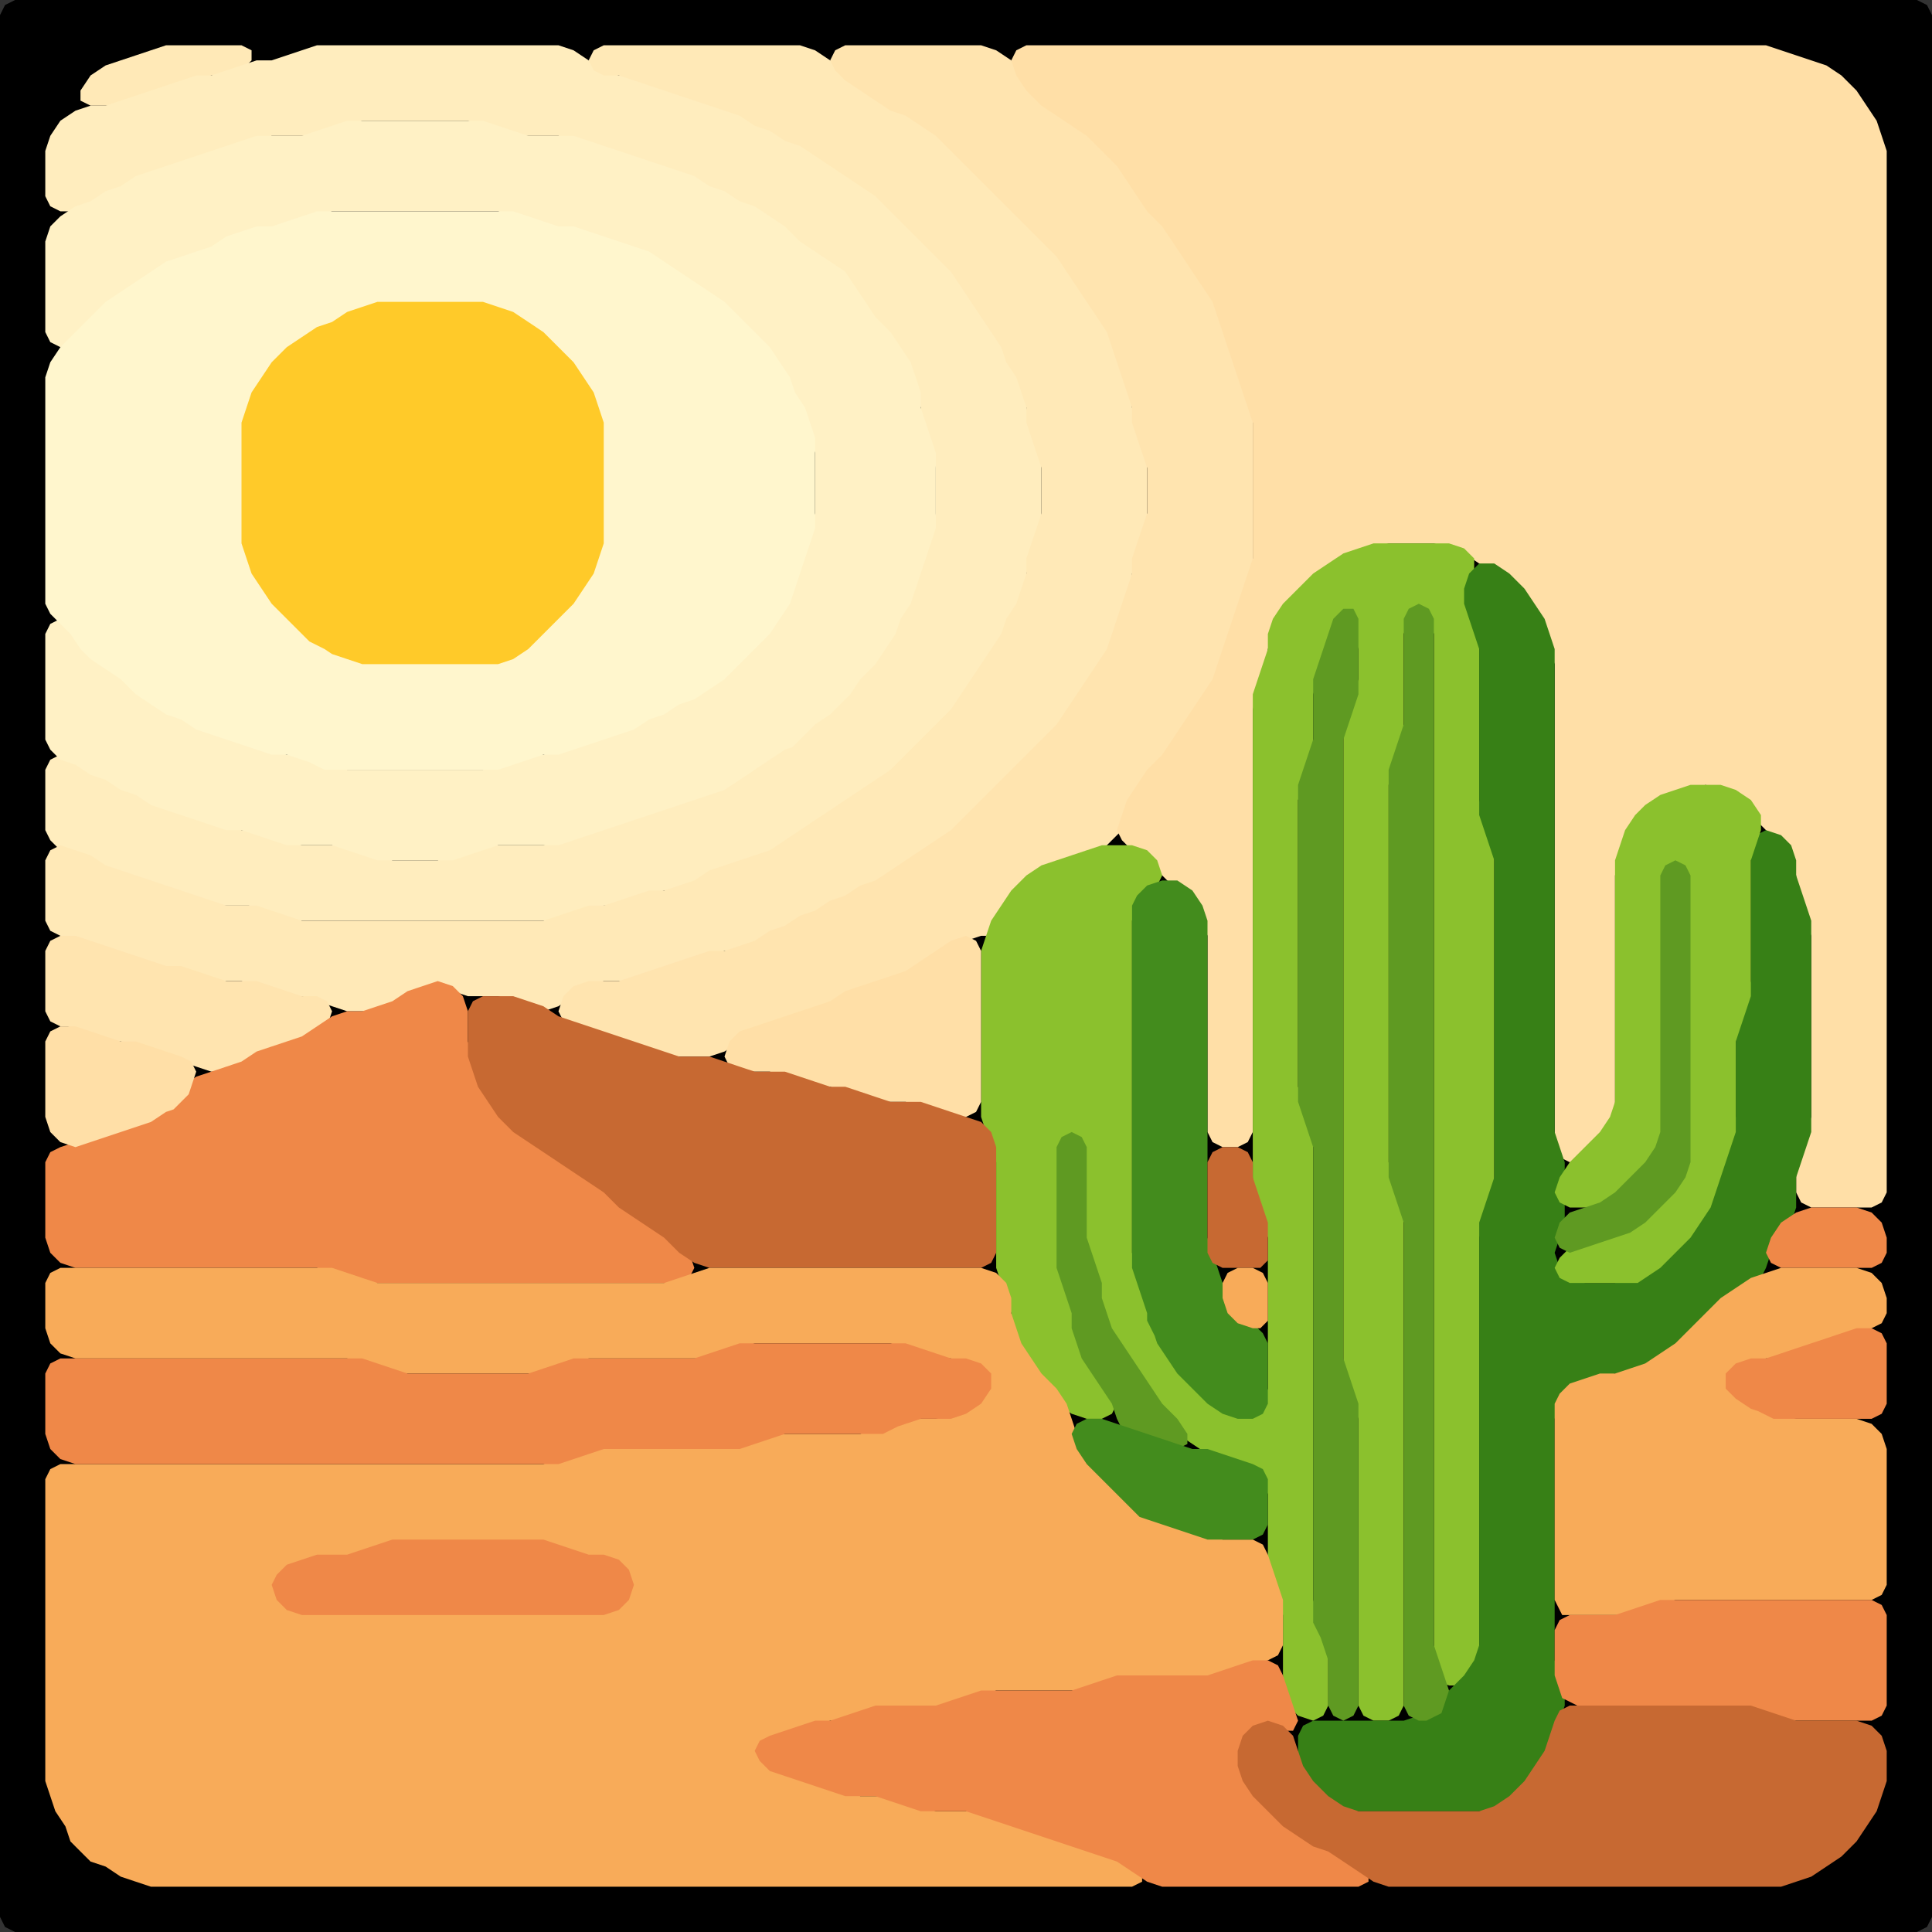 <?xml version="1.0" encoding="UTF-8" standalone="no"?>
<!DOCTYPE svg PUBLIC "-//W3C//DTD SVG 1.1//EN"
"http://www.w3.org/Graphics/SVG/1.1/DTD/svg11.dtd">
<svg width="128" height="128" xmlns="http://www.w3.org/2000/svg" version="1.1">
<rect width="100%" height="100%" fill="#333333" stroke="none"/>
<path d="M 108.5 128.0 L 109.0 128.0 L 110.0 128.0 L 111.0 128.0 L 112.0 128.0 L 113.0 128.0 L 114.0 128.0 L 115.0 128.0 L 116.0 128.0 L 117.0 128.0 L 118.0 128.0 L 119.0 128.0 L 120.0 128.0 L 121.0 128.0 L 122.0 128.0 L 123.0 128.0 L 124.0 128.0 L 125.0 128.0 L 126.0 128.0 L 127.0 128.0 L 127.667 127.667 L 128.0 127.0 L 128.0 126.0 L 128.0 125.0 L 128.0 124.0 L 128.0 123.0 L 128.0 122.0 L 128.0 121.0 L 128.0 120.0 L 128.0 119.0 L 128.0 118.0 L 128.0 117.0 L 128.0 116.0 L 128.0 115.0 L 128.0 114.0 L 128.0 113.0 L 128.0 112.0 L 128.0 111.0 L 128.0 110.0 L 128.0 109.0 L 128.0 108.0 L 128.0 107.0 L 128.0 106.0 L 128.0 105.0 L 128.0 104.0 L 128.0 103.0 L 128.0 102.0 L 128.0 101.0 L 128.0 100.0 L 128.0 99.0 L 128.0 98.0 L 128.0 97.0 L 128.0 96.0 L 128.0 95.0 L 128.0 94.0 L 128.0 93.0 L 128.0 92.0 L 128.0 91.0 L 128.0 90.0 L 128.0 89.0 L 128.0 88.0 L 128.0 87.0 L 128.0 86.0 L 128.0 85.0 L 128.0 84.0 L 128.0 83.0 L 128.0 82.0 L 128.0 81.0 L 128.0 80.0 L 128.0 79.0 L 128.0 78.0 L 128.0 77.0 L 128.0 76.0 L 128.0 75.0 L 128.0 74.0 L 128.0 73.0 L 128.0 72.0 L 128.0 71.0 L 128.0 70.0 L 128.0 69.0 L 128.0 68.0 L 128.0 67.0 L 128.0 66.0 L 128.0 65.0 L 128.0 64.0 L 128.0 63.0 L 128.0 62.0 L 128.0 61.0 L 128.0 60.0 L 128.0 59.0 L 128.0 58.0 L 128.0 57.0 L 128.0 56.0 L 128.0 55.0 L 128.0 54.0 L 128.0 53.0 L 128.0 52.0 L 128.0 51.0 L 128.0 50.0 L 128.0 49.0 L 128.0 48.0 L 128.0 47.0 L 128.0 46.0 L 128.0 45.0 L 128.0 44.0 L 128.0 43.0 L 128.0 42.0 L 128.0 41.0 L 128.0 40.0 L 128.0 39.0 L 128.0 38.0 L 128.0 37.0 L 128.0 36.0 L 128.0 35.0 L 128.0 34.0 L 128.0 33.0 L 128.0 32.0 L 128.0 31.0 L 128.0 30.0 L 128.0 29.0 L 128.0 28.0 L 128.0 27.0 L 128.0 26.0 L 128.0 25.0 L 128.0 24.0 L 128.0 23.0 L 128.0 22.0 L 128.0 21.0 L 128.0 20.0 L 128.0 19.0 L 128.0 18.0 L 128.0 17.0 L 128.0 16.0 L 128.0 15.0 L 128.0 14.0 L 128.0 13.0 L 128.0 12.0 L 128.0 11.0 L 128.0 10.0 L 128.0 9.0 L 128.0 8.0 L 128.0 7.0 L 128.0 6.0 L 128.0 5.0 L 128.0 4.0 L 128.0 3.0 L 128.0 2.0 L 128.0 1.0 L 127.667 0.333 L 127.0 0.0 L 126.0 0.0 L 125.0 0.0 L 124.0 0.0 L 123.0 0.0 L 122.0 0.0 L 121.0 0.0 L 120.0 0.0 L 119.0 0.0 L 118.0 0.0 L 117.0 0.0 L 116.0 0.0 L 115.0 0.0 L 114.0 0.0 L 113.0 0.0 L 112.0 0.0 L 111.0 0.0 L 110.0 0.0 L 109.0 0.0 L 108.0 0.0 L 107.0 0.0 L 106.0 0.0 L 105.0 0.0 L 104.0 0.0 L 103.0 0.0 L 102.0 0.0 L 101.0 0.0 L 100.0 0.0 L 99.0 0.0 L 98.0 0.0 L 97.0 0.0 L 96.0 0.0 L 95.0 0.0 L 94.0 0.0 L 93.0 0.0 L 92.0 0.0 L 91.0 0.0 L 90.0 0.0 L 89.0 0.0 L 88.0 0.0 L 87.0 0.0 L 86.0 0.0 L 85.0 0.0 L 84.0 0.0 L 83.0 0.0 L 82.0 0.0 L 81.0 0.0 L 80.0 0.0 L 79.0 0.0 L 78.0 0.0 L 77.0 0.0 L 76.0 0.0 L 75.0 0.0 L 74.0 0.0 L 73.0 0.0 L 72.0 0.0 L 71.0 0.0 L 70.0 0.0 L 69.0 0.0 L 68.0 0.0 L 67.0 0.0 L 66.0 0.0 L 65.0 0.0 L 64.0 0.0 L 63.0 0.0 L 62.0 0.0 L 61.0 0.0 L 60.0 0.0 L 59.0 0.0 L 58.0 0.0 L 57.0 0.0 L 56.0 0.0 L 55.0 0.0 L 54.0 0.0 L 53.0 0.0 L 52.0 0.0 L 51.0 0.0 L 50.0 0.0 L 49.0 0.0 L 48.0 0.0 L 47.0 0.0 L 46.0 0.0 L 45.0 0.0 L 44.0 0.0 L 43.0 0.0 L 42.0 0.0 L 41.0 0.0 L 40.0 0.0 L 39.0 0.0 L 38.0 0.0 L 37.0 0.0 L 36.0 0.0 L 35.0 0.0 L 34.0 0.0 L 33.0 0.0 L 32.0 0.0 L 31.0 0.0 L 30.0 0.0 L 29.0 0.0 L 28.0 0.0 L 27.0 0.0 L 26.0 0.0 L 25.0 0.0 L 24.0 0.0 L 23.0 0.0 L 22.0 0.0 L 21.0 0.0 L 20.0 0.0 L 19.0 0.0 L 18.0 0.0 L 17.0 0.0 L 16.0 0.0 L 15.0 0.0 L 14.0 0.0 L 13.0 0.0 L 12.0 0.0 L 11.0 0.0 L 10.0 0.0 L 9.0 0.0 L 8.0 0.0 L 7.0 0.0 L 6.0 0.0 L 5.0 0.0 L 4.0 0.0 L 3.0 0.0 L 2.0 0.0 L 1.0 0.0 L 0.333 0.333 L 0.0 1.0 L 0.0 2.0 L 0.0 3.0 L 0.0 4.0 L 0.0 5.0 L 0.0 6.0 L 0.0 7.0 L 0.0 8.0 L 0.0 9.0 L 0.0 10.0 L 0.0 11.0 L 0.0 12.0 L 0.0 13.0 L 0.0 14.0 L 0.0 15.0 L 0.0 16.0 L 0.0 17.0 L 0.0 18.0 L 0.0 19.0 L 0.0 20.0 L 0.0 21.0 L 0.0 22.0 L 0.0 23.0 L 0.0 24.0 L 0.0 25.0 L 0.0 26.0 L 0.0 27.0 L 0.0 28.0 L 0.0 29.0 L 0.0 30.0 L 0.0 31.0 L 0.0 32.0 L 0.0 33.0 L 0.0 34.0 L 0.0 35.0 L 0.0 36.0 L 0.0 37.0 L 0.0 38.0 L 0.0 39.0 L 0.0 40.0 L 0.0 41.0 L 0.0 42.0 L 0.0 43.0 L 0.0 44.0 L 0.0 45.0 L 0.0 46.0 L 0.0 47.0 L 0.0 48.0 L 0.0 49.0 L 0.0 50.0 L 0.0 51.0 L 0.0 52.0 L 0.0 53.0 L 0.0 54.0 L 0.0 55.0 L 0.0 56.0 L 0.0 57.0 L 0.0 58.0 L 0.0 59.0 L 0.0 60.0 L 0.0 61.0 L 0.0 62.0 L 0.0 63.0 L 0.0 64.0 L 0.0 65.0 L 0.0 66.0 L 0.0 67.0 L 0.0 68.0 L 0.0 69.0 L 0.0 70.0 L 0.0 71.0 L 0.0 72.0 L 0.0 73.0 L 0.0 74.0 L 0.0 75.0 L 0.0 76.0 L 0.0 77.0 L 0.0 78.0 L 0.0 79.0 L 0.0 80.0 L 0.0 81.0 L 0.0 82.0 L 0.0 83.0 L 0.0 84.0 L 0.0 85.0 L 0.0 86.0 L 0.0 87.0 L 0.0 88.0 L 0.0 89.0 L 0.0 90.0 L 0.0 91.0 L 0.0 92.0 L 0.0 93.0 L 0.0 94.0 L 0.0 95.0 L 0.0 96.0 L 0.0 97.0 L 0.0 98.0 L 0.0 99.0 L 0.0 100.0 L 0.0 101.0 L 0.0 102.0 L 0.0 103.0 L 0.0 104.0 L 0.0 105.0 L 0.0 106.0 L 0.0 107.0 L 0.0 108.0 L 0.0 109.0 L 0.0 110.0 L 0.0 111.0 L 0.0 112.0 L 0.0 113.0 L 0.0 114.0 L 0.0 115.0 L 0.0 116.0 L 0.0 117.0 L 0.0 118.0 L 0.0 119.0 L 0.0 120.0 L 0.0 121.0 L 0.0 122.0 L 0.0 123.0 L 0.0 124.0 L 0.0 125.0 L 0.0 126.0 L 0.0 127.0 L 0.333 127.667 L 1.0 128.0 L 2.0 128.0 L 3.0 128.0 L 4.0 128.0 L 5.0 128.0 L 6.0 128.0 L 7.0 128.0 L 8.0 128.0 L 9.0 128.0 L 10.0 128.0 L 11.0 128.0 L 12.0 128.0 L 13.0 128.0 L 14.0 128.0 L 15.0 128.0 L 16.0 128.0 L 17.0 128.0 L 18.0 128.0 L 19.0 128.0 L 20.0 128.0 L 21.0 128.0 L 22.0 128.0 L 23.0 128.0 L 24.0 128.0 L 25.0 128.0 L 26.0 128.0 L 27.0 128.0 L 28.0 128.0 L 29.0 128.0 L 30.0 128.0 L 31.0 128.0 L 32.0 128.0 L 33.0 128.0 L 34.0 128.0 L 35.0 128.0 L 36.0 128.0 L 37.0 128.0 L 38.0 128.0 L 39.0 128.0 L 40.0 128.0 L 41.0 128.0 L 42.0 128.0 L 43.0 128.0 L 44.0 128.0 L 45.0 128.0 L 46.0 128.0 L 47.0 128.0 L 48.0 128.0 L 49.0 128.0 L 50.0 128.0 L 51.0 128.0 L 52.0 128.0 L 53.0 128.0 L 54.0 128.0 L 55.0 128.0 L 56.0 128.0 L 57.0 128.0 L 58.0 128.0 L 59.0 128.0 L 60.0 128.0 L 61.0 128.0 L 62.0 128.0 L 63.0 128.0 L 64.0 128.0 L 65.0 128.0 L 66.0 128.0 L 67.0 128.0 L 68.0 128.0 L 69.0 128.0 L 70.0 128.0 L 71.0 128.0 L 72.0 128.0 L 73.0 128.0 L 74.0 128.0 L 75.0 128.0 L 76.0 128.0 L 77.0 128.0 L 78.0 128.0 L 79.0 128.0 L 80.0 128.0 L 81.0 128.0 L 82.0 128.0 L 83.0 128.0 L 84.0 128.0 L 85.0 128.0 L 86.0 128.0 L 87.0 128.0 L 88.0 128.0 L 89.0 128.0 L 90.0 128.0 L 91.0 128.0 L 92.0 128.0 L 93.0 128.0 L 94.0 128.0 L 95.0 128.0 L 96.0 128.0 L 97.0 128.0 L 98.0 128.0 L 99.0 128.0 L 100.0 128.0 L 101.0 128.0 L 102.0 128.0 L 103.0 128.0 L 104.0 128.0 L 105.0 128.0 L 106.0 128.0 L 107.0 128.0 L 107.5 128.0 Z" stroke="none" fill="rgb(0,0,0)" />
<path d="M 12.5 5.5 L 13.0 5.333 L 14.0 5.0 L 15.0 5.0 L 16.0 4.667 L 16.667 4.0 L 16.667 3.333 L 16.0 3.0 L 15.0 3.0 L 14.0 3.0 L 13.0 3.0 L 12.0 3.0 L 11.0 3.0 L 10.0 3.333 L 9.0 3.667 L 8.0 4.0 L 7.0 4.333 L 6.0 5.0 L 5.333 6.0 L 5.333 6.667 L 6.0 7.0 L 7.0 7.0 L 8.0 7.0 L 9.0 6.667 L 10.0 6.333 L 11.0 6.0 L 11.5 6.0 Z" stroke="none" fill="rgb(255,233,183)" />
<path d="M 17.5 60.5 L 18.0 60.667 L 19.0 61.0 L 20.0 61.0 L 21.0 61.0 L 22.0 61.0 L 23.0 61.0 L 24.0 61.0 L 25.0 61.0 L 26.0 61.0 L 27.0 61.0 L 28.0 61.0 L 29.0 61.0 L 30.0 61.0 L 31.0 61.0 L 32.0 61.0 L 33.0 61.0 L 34.0 61.0 L 35.0 61.0 L 36.0 61.0 L 37.0 61.0 L 38.0 60.667 L 39.0 60.333 L 40.0 60.0 L 41.0 60.0 L 42.0 59.667 L 43.0 59.333 L 44.0 59.0 L 45.0 59.0 L 46.0 58.667 L 47.0 58.333 L 48.0 57.667 L 49.0 57.333 L 50.0 57.0 L 51.0 56.667 L 52.0 56.333 L 53.0 55.667 L 54.0 55.0 L 55.0 54.333 L 56.0 53.667 L 57.0 53.0 L 58.0 52.333 L 59.0 51.667 L 60.0 51.0 L 61.0 50.0 L 62.0 49.0 L 63.0 48.0 L 63.667 47.0 L 64.333 46.0 L 65.0 45.0 L 65.667 44.0 L 66.333 43.0 L 66.667 42.0 L 67.333 41.0 L 67.667 40.0 L 68.0 39.0 L 68.0 38.0 L 68.333 37.0 L 68.667 36.0 L 69.0 35.0 L 69.0 34.0 L 69.0 33.0 L 69.0 32.0 L 69.0 31.0 L 69.0 30.0 L 68.667 29.0 L 68.333 28.0 L 68.0 27.0 L 68.0 26.0 L 67.667 25.0 L 67.333 24.0 L 66.667 23.0 L 66.333 22.0 L 65.667 21.0 L 65.0 20.0 L 64.333 19.0 L 63.667 18.0 L 63.0 17.0 L 62.0 16.0 L 61.0 15.0 L 60.0 14.0 L 59.0 13.0 L 58.0 12.333 L 57.0 11.667 L 56.0 11.0 L 55.0 10.333 L 54.0 9.667 L 53.0 9.333 L 52.0 8.667 L 51.0 8.333 L 50.0 7.667 L 49.0 7.333 L 48.0 7.0 L 47.0 6.667 L 46.0 6.333 L 45.0 6.0 L 44.0 5.667 L 43.0 5.333 L 42.0 5.0 L 41.0 5.0 L 40.0 4.667 L 39.0 4.0 L 38.0 3.333 L 37.0 3.0 L 36.0 3.0 L 35.0 3.0 L 34.0 3.0 L 33.0 3.0 L 32.0 3.0 L 31.0 3.0 L 30.0 3.0 L 29.0 3.0 L 28.0 3.0 L 27.0 3.0 L 26.0 3.0 L 25.0 3.0 L 24.0 3.0 L 23.0 3.0 L 22.0 3.0 L 21.0 3.0 L 20.0 3.333 L 19.0 3.667 L 18.0 4.0 L 17.0 4.0 L 16.0 4.333 L 15.0 4.667 L 14.0 5.0 L 13.0 5.0 L 12.0 5.333 L 11.0 5.667 L 10.0 6.0 L 9.0 6.333 L 8.0 6.667 L 7.0 7.0 L 6.0 7.0 L 5.0 7.333 L 4.0 8.0 L 3.333 9.0 L 3.0 10.0 L 3.0 11.0 L 3.0 12.0 L 3.0 13.0 L 3.333 13.667 L 4.0 14.0 L 5.0 14.0 L 6.0 13.667 L 7.0 13.333 L 8.0 12.667 L 9.0 12.333 L 10.0 11.667 L 11.0 11.333 L 12.0 11.0 L 13.0 10.667 L 14.0 10.333 L 15.0 10.0 L 16.0 9.667 L 17.0 9.333 L 18.0 9.0 L 19.0 9.0 L 20.0 9.0 L 21.0 9.0 L 22.0 8.667 L 23.0 8.333 L 24.0 8.0 L 25.0 8.0 L 26.0 8.0 L 27.0 8.0 L 28.0 8.0 L 29.0 8.0 L 30.0 8.0 L 31.0 8.0 L 32.0 8.333 L 33.0 8.667 L 34.0 9.0 L 35.0 9.0 L 36.0 9.0 L 37.0 9.0 L 38.0 9.333 L 39.0 9.667 L 40.0 10.0 L 41.0 10.333 L 42.0 10.667 L 43.0 11.0 L 44.0 11.333 L 45.0 11.667 L 46.0 12.333 L 47.0 12.667 L 48.0 13.333 L 49.0 13.667 L 50.0 14.333 L 51.0 15.0 L 52.0 16.0 L 53.0 16.667 L 54.0 17.333 L 55.0 18.0 L 56.0 19.0 L 56.667 20.0 L 57.333 21.0 L 58.0 22.0 L 59.0 23.0 L 59.667 24.0 L 60.333 25.0 L 60.667 26.0 L 61.0 27.0 L 61.0 28.0 L 61.333 29.0 L 61.667 30.0 L 62.0 31.0 L 62.0 32.0 L 62.0 33.0 L 62.0 34.0 L 61.667 35.0 L 61.333 36.0 L 61.0 37.0 L 60.667 38.0 L 60.333 39.0 L 59.667 40.0 L 59.333 41.0 L 58.667 42.0 L 58.0 43.0 L 57.0 44.0 L 56.333 45.0 L 55.667 46.0 L 55.0 46.667 L 54.0 47.333 L 53.0 48.0 L 52.0 49.0 L 51.0 49.667 L 50.0 50.333 L 49.0 51.0 L 48.0 51.667 L 47.0 52.333 L 46.0 52.667 L 45.0 53.0 L 44.0 53.333 L 43.0 53.667 L 42.0 54.0 L 41.0 54.333 L 40.0 54.667 L 39.0 55.0 L 38.0 55.333 L 37.0 55.667 L 36.0 56.0 L 35.0 56.0 L 34.0 56.0 L 33.0 56.0 L 32.0 56.0 L 31.0 56.333 L 30.0 56.667 L 29.0 57.0 L 28.0 57.0 L 27.0 57.0 L 26.0 57.0 L 25.0 56.667 L 24.0 56.333 L 23.0 56.0 L 22.0 56.0 L 21.0 56.0 L 20.0 56.0 L 19.0 55.667 L 18.0 55.333 L 17.0 55.0 L 16.0 55.0 L 15.0 54.667 L 14.0 54.333 L 13.0 54.0 L 12.0 53.667 L 11.0 53.333 L 10.0 52.667 L 9.0 52.333 L 8.0 51.667 L 7.0 51.333 L 6.0 50.667 L 5.0 50.333 L 4.0 50.0 L 3.333 50.333 L 3.0 51.0 L 3.0 52.0 L 3.0 53.0 L 3.0 54.0 L 3.0 55.0 L 3.333 55.667 L 4.0 56.333 L 5.0 56.667 L 6.0 57.333 L 7.0 57.667 L 8.0 58.0 L 9.0 58.333 L 10.0 58.667 L 11.0 59.0 L 12.0 59.333 L 13.0 59.667 L 14.0 60.0 L 15.0 60.0 L 16.0 60.0 L 16.5 60.0 Z" stroke="none" fill="rgb(255,237,190)" />
<path d="M 57.5 59.0 L 58.0 58.667 L 59.0 58.333 L 60.0 57.667 L 61.0 57.0 L 62.0 56.333 L 63.0 55.667 L 64.0 55.0 L 65.0 54.0 L 66.0 53.0 L 67.0 52.0 L 68.0 51.0 L 69.0 50.0 L 70.0 49.0 L 70.667 48.0 L 71.333 47.0 L 72.0 46.0 L 72.667 45.0 L 73.333 44.0 L 73.667 43.0 L 74.0 42.0 L 74.333 41.0 L 74.667 40.0 L 75.0 39.0 L 75.0 38.0 L 75.333 37.0 L 75.667 36.0 L 76.0 35.0 L 76.0 34.0 L 76.0 33.0 L 76.0 32.0 L 76.0 31.0 L 76.0 30.0 L 75.667 29.0 L 75.333 28.0 L 75.0 27.0 L 75.0 26.0 L 74.667 25.0 L 74.333 24.0 L 74.0 23.0 L 73.667 22.0 L 73.333 21.0 L 72.667 20.0 L 72.0 19.0 L 71.333 18.0 L 70.667 17.0 L 70.0 16.0 L 69.0 15.0 L 68.0 14.0 L 67.0 13.0 L 66.0 12.0 L 65.0 11.0 L 64.0 10.0 L 63.0 9.0 L 62.0 8.333 L 61.0 7.667 L 60.0 7.333 L 59.0 6.667 L 58.0 6.0 L 57.0 5.333 L 56.0 4.667 L 55.0 4.0 L 54.0 3.333 L 53.0 3.0 L 52.0 3.0 L 51.0 3.0 L 50.0 3.0 L 49.0 3.0 L 48.0 3.0 L 47.0 3.0 L 46.0 3.0 L 45.0 3.0 L 44.0 3.0 L 43.0 3.0 L 42.0 3.0 L 41.0 3.0 L 40.0 3.0 L 39.333 3.333 L 39.0 4.0 L 39.333 4.667 L 40.0 5.0 L 41.0 5.0 L 42.0 5.333 L 43.0 5.667 L 44.0 6.0 L 45.0 6.333 L 46.0 6.667 L 47.0 7.0 L 48.0 7.333 L 49.0 7.667 L 50.0 8.333 L 51.0 8.667 L 52.0 9.333 L 53.0 9.667 L 54.0 10.333 L 55.0 11.0 L 56.0 11.667 L 57.0 12.333 L 58.0 13.0 L 59.0 14.0 L 60.0 15.0 L 61.0 16.0 L 62.0 17.0 L 63.0 18.0 L 63.667 19.0 L 64.333 20.0 L 65.0 21.0 L 65.667 22.0 L 66.333 23.0 L 66.667 24.0 L 67.333 25.0 L 67.667 26.0 L 68.0 27.0 L 68.0 28.0 L 68.333 29.0 L 68.667 30.0 L 69.0 31.0 L 69.0 32.0 L 69.0 33.0 L 69.0 34.0 L 68.667 35.0 L 68.333 36.0 L 68.0 37.0 L 68.0 38.0 L 67.667 39.0 L 67.333 40.0 L 66.667 41.0 L 66.333 42.0 L 65.667 43.0 L 65.0 44.0 L 64.333 45.0 L 63.667 46.0 L 63.0 47.0 L 62.0 48.0 L 61.0 49.0 L 60.0 50.0 L 59.0 51.0 L 58.0 51.667 L 57.0 52.333 L 56.0 53.0 L 55.0 53.667 L 54.0 54.333 L 53.0 55.0 L 52.0 55.667 L 51.0 56.333 L 50.0 56.667 L 49.0 57.0 L 48.0 57.333 L 47.0 57.667 L 46.0 58.333 L 45.0 58.667 L 44.0 59.0 L 43.0 59.0 L 42.0 59.333 L 41.0 59.667 L 40.0 60.0 L 39.0 60.0 L 38.0 60.333 L 37.0 60.667 L 36.0 61.0 L 35.0 61.0 L 34.0 61.0 L 33.0 61.0 L 32.0 61.0 L 31.0 61.0 L 30.0 61.0 L 29.0 61.0 L 28.0 61.0 L 27.0 61.0 L 26.0 61.0 L 25.0 61.0 L 24.0 61.0 L 23.0 61.0 L 22.0 61.0 L 21.0 61.0 L 20.0 61.0 L 19.0 60.667 L 18.0 60.333 L 17.0 60.0 L 16.0 60.0 L 15.0 60.0 L 14.0 59.667 L 13.0 59.333 L 12.0 59.0 L 11.0 58.667 L 10.0 58.333 L 9.0 58.0 L 8.0 57.667 L 7.0 57.333 L 6.0 56.667 L 5.0 56.333 L 4.0 56.0 L 3.333 56.333 L 3.0 57.0 L 3.0 58.0 L 3.0 59.0 L 3.0 60.0 L 3.0 61.0 L 3.333 61.667 L 4.0 62.0 L 5.0 62.333 L 6.0 62.667 L 7.0 63.0 L 8.0 63.333 L 9.0 63.667 L 10.0 64.0 L 11.0 64.0 L 12.0 64.333 L 13.0 64.667 L 14.0 65.0 L 15.0 65.0 L 16.0 65.0 L 17.0 65.333 L 18.0 65.667 L 19.0 66.0 L 20.0 66.0 L 21.0 66.333 L 22.0 66.667 L 23.0 67.0 L 24.0 67.0 L 25.0 67.0 L 26.0 66.667 L 27.0 66.333 L 28.0 65.667 L 29.0 65.667 L 30.0 65.667 L 31.0 66.0 L 32.0 66.0 L 33.0 66.0 L 34.0 66.333 L 35.0 66.667 L 36.0 67.0 L 37.0 66.667 L 38.0 66.0 L 39.0 65.333 L 40.0 65.0 L 41.0 65.0 L 42.0 65.0 L 43.0 64.667 L 44.0 64.333 L 45.0 64.0 L 46.0 63.667 L 47.0 63.333 L 48.0 63.0 L 49.0 63.0 L 50.0 62.667 L 51.0 62.333 L 52.0 61.667 L 53.0 61.333 L 54.0 60.667 L 55.0 60.333 L 56.0 59.667 L 56.5 59.5 Z" stroke="none" fill="rgb(255,233,183)" />
<path d="M 66.0 61.5 L 66.333 61.0 L 67.0 60.0 L 68.0 59.0 L 69.0 58.0 L 70.0 57.333 L 71.0 57.0 L 72.0 56.667 L 73.0 56.333 L 73.667 55.667 L 74.333 55.0 L 74.667 54.0 L 75.333 53.0 L 76.0 52.0 L 77.0 51.0 L 77.667 50.0 L 78.333 49.0 L 79.0 48.0 L 79.667 47.0 L 80.333 46.0 L 80.667 45.0 L 81.0 44.0 L 81.333 43.0 L 81.667 42.0 L 82.0 41.0 L 82.333 40.0 L 82.667 39.0 L 83.0 38.0 L 83.0 37.0 L 83.0 36.0 L 83.0 35.0 L 83.0 34.0 L 83.0 33.0 L 83.0 32.0 L 83.0 31.0 L 83.0 30.0 L 83.0 29.0 L 83.0 28.0 L 83.0 27.0 L 82.667 26.0 L 82.333 25.0 L 82.0 24.0 L 81.667 23.0 L 81.333 22.0 L 81.0 21.0 L 80.667 20.0 L 80.333 19.0 L 79.667 18.0 L 79.0 17.0 L 78.333 16.0 L 77.667 15.0 L 77.0 14.0 L 76.0 13.0 L 75.333 12.0 L 74.667 11.0 L 74.0 10.0 L 73.0 9.0 L 72.0 8.333 L 71.0 7.667 L 70.0 7.0 L 69.0 6.0 L 68.0 5.0 L 67.0 4.0 L 66.0 3.333 L 65.0 3.0 L 64.0 3.0 L 63.0 3.0 L 62.0 3.0 L 61.0 3.0 L 60.0 3.0 L 59.0 3.0 L 58.0 3.0 L 57.0 3.0 L 56.0 3.0 L 55.333 3.333 L 55.0 4.0 L 55.333 4.667 L 56.0 5.333 L 57.0 6.0 L 58.0 6.667 L 59.0 7.333 L 60.0 7.667 L 61.0 8.333 L 62.0 9.0 L 63.0 10.0 L 64.0 11.0 L 65.0 12.0 L 66.0 13.0 L 67.0 14.0 L 68.0 15.0 L 69.0 16.0 L 70.0 17.0 L 70.667 18.0 L 71.333 19.0 L 72.0 20.0 L 72.667 21.0 L 73.333 22.0 L 73.667 23.0 L 74.0 24.0 L 74.333 25.0 L 74.667 26.0 L 75.0 27.0 L 75.0 28.0 L 75.333 29.0 L 75.667 30.0 L 76.0 31.0 L 76.0 32.0 L 76.0 33.0 L 76.0 34.0 L 75.667 35.0 L 75.333 36.0 L 75.0 37.0 L 75.0 38.0 L 74.667 39.0 L 74.333 40.0 L 74.0 41.0 L 73.667 42.0 L 73.333 43.0 L 72.667 44.0 L 72.0 45.0 L 71.333 46.0 L 70.667 47.0 L 70.0 48.0 L 69.0 49.0 L 68.0 50.0 L 67.0 51.0 L 66.0 52.0 L 65.0 53.0 L 64.0 54.0 L 63.0 55.0 L 62.0 55.667 L 61.0 56.333 L 60.0 57.0 L 59.0 57.667 L 58.0 58.333 L 57.0 58.667 L 56.0 59.333 L 55.0 59.667 L 54.0 60.333 L 53.0 60.667 L 52.0 61.333 L 51.0 61.667 L 50.0 62.333 L 49.0 62.667 L 48.0 63.0 L 47.0 63.0 L 46.0 63.333 L 45.0 63.667 L 44.0 64.0 L 43.0 64.333 L 42.0 64.667 L 41.0 65.0 L 40.0 65.0 L 39.0 65.0 L 38.0 65.333 L 37.333 66.0 L 37.0 67.0 L 37.333 67.667 L 38.0 68.0 L 39.0 68.333 L 40.0 68.667 L 41.0 69.0 L 42.0 69.333 L 43.0 69.667 L 44.0 70.0 L 45.0 70.0 L 46.0 70.0 L 47.0 70.0 L 48.0 69.667 L 49.0 69.0 L 50.0 68.333 L 51.0 68.0 L 52.0 67.667 L 53.0 67.333 L 54.0 67.0 L 55.0 66.667 L 56.0 66.333 L 57.0 65.667 L 58.0 65.333 L 59.0 65.0 L 60.0 64.667 L 61.0 64.333 L 62.0 63.667 L 63.0 63.0 L 64.0 62.333 L 65.0 62.0 L 65.5 62.0 Z" stroke="none" fill="rgb(255,228,175)" />
<path d="M 123.5 80.0 L 124.0 80.0 L 124.667 79.667 L 125.0 79.0 L 125.0 78.0 L 125.0 77.0 L 125.0 76.0 L 125.0 75.0 L 125.0 74.0 L 125.0 73.0 L 125.0 72.0 L 125.0 71.0 L 125.0 70.0 L 125.0 69.0 L 125.0 68.0 L 125.0 67.0 L 125.0 66.0 L 125.0 65.0 L 125.0 64.0 L 125.0 63.0 L 125.0 62.0 L 125.0 61.0 L 125.0 60.0 L 125.0 59.0 L 125.0 58.0 L 125.0 57.0 L 125.0 56.0 L 125.0 55.0 L 125.0 54.0 L 125.0 53.0 L 125.0 52.0 L 125.0 51.0 L 125.0 50.0 L 125.0 49.0 L 125.0 48.0 L 125.0 47.0 L 125.0 46.0 L 125.0 45.0 L 125.0 44.0 L 125.0 43.0 L 125.0 42.0 L 125.0 41.0 L 125.0 40.0 L 125.0 39.0 L 125.0 38.0 L 125.0 37.0 L 125.0 36.0 L 125.0 35.0 L 125.0 34.0 L 125.0 33.0 L 125.0 32.0 L 125.0 31.0 L 125.0 30.0 L 125.0 29.0 L 125.0 28.0 L 125.0 27.0 L 125.0 26.0 L 125.0 25.0 L 125.0 24.0 L 125.0 23.0 L 125.0 22.0 L 125.0 21.0 L 125.0 20.0 L 125.0 19.0 L 125.0 18.0 L 125.0 17.0 L 125.0 16.0 L 125.0 15.0 L 125.0 14.0 L 125.0 13.0 L 125.0 12.0 L 125.0 11.0 L 125.0 10.0 L 124.667 9.0 L 124.333 8.0 L 123.667 7.0 L 123.0 6.0 L 122.0 5.0 L 121.0 4.333 L 120.0 4.0 L 119.0 3.667 L 118.0 3.333 L 117.0 3.0 L 116.0 3.0 L 115.0 3.0 L 114.0 3.0 L 113.0 3.0 L 112.0 3.0 L 111.0 3.0 L 110.0 3.0 L 109.0 3.0 L 108.0 3.0 L 107.0 3.0 L 106.0 3.0 L 105.0 3.0 L 104.0 3.0 L 103.0 3.0 L 102.0 3.0 L 101.0 3.0 L 100.0 3.0 L 99.0 3.0 L 98.0 3.0 L 97.0 3.0 L 96.0 3.0 L 95.0 3.0 L 94.0 3.0 L 93.0 3.0 L 92.0 3.0 L 91.0 3.0 L 90.0 3.0 L 89.0 3.0 L 88.0 3.0 L 87.0 3.0 L 86.0 3.0 L 85.0 3.0 L 84.0 3.0 L 83.0 3.0 L 82.0 3.0 L 81.0 3.0 L 80.0 3.0 L 79.0 3.0 L 78.0 3.0 L 77.0 3.0 L 76.0 3.0 L 75.0 3.0 L 74.0 3.0 L 73.0 3.0 L 72.0 3.0 L 71.0 3.0 L 70.0 3.0 L 69.0 3.0 L 68.0 3.0 L 67.333 3.333 L 67.0 4.0 L 67.333 5.0 L 68.0 6.0 L 69.0 7.0 L 70.0 7.667 L 71.0 8.333 L 72.0 9.0 L 73.0 10.0 L 74.0 11.0 L 74.667 12.0 L 75.333 13.0 L 76.0 14.0 L 77.0 15.0 L 77.667 16.0 L 78.333 17.0 L 79.0 18.0 L 79.667 19.0 L 80.333 20.0 L 80.667 21.0 L 81.0 22.0 L 81.333 23.0 L 81.667 24.0 L 82.0 25.0 L 82.333 26.0 L 82.667 27.0 L 83.0 28.0 L 83.0 29.0 L 83.0 30.0 L 83.0 31.0 L 83.0 32.0 L 83.0 33.0 L 83.0 34.0 L 83.0 35.0 L 83.0 36.0 L 83.0 37.0 L 82.667 38.0 L 82.333 39.0 L 82.0 40.0 L 81.667 41.0 L 81.333 42.0 L 81.0 43.0 L 80.667 44.0 L 80.333 45.0 L 79.667 46.0 L 79.0 47.0 L 78.333 48.0 L 77.667 49.0 L 77.0 50.0 L 76.0 51.0 L 75.333 52.0 L 74.667 53.0 L 74.333 54.0 L 74.0 55.0 L 74.333 55.667 L 75.0 56.333 L 76.0 57.0 L 77.0 58.0 L 78.0 59.0 L 79.0 60.0 L 79.667 61.0 L 80.0 62.0 L 80.0 63.0 L 80.0 64.0 L 80.0 65.0 L 80.0 66.0 L 80.0 67.0 L 80.0 68.0 L 80.0 69.0 L 80.0 70.0 L 80.0 71.0 L 80.0 72.0 L 80.0 73.0 L 80.0 74.0 L 80.0 75.0 L 80.333 75.667 L 81.0 76.0 L 82.0 76.0 L 82.667 75.667 L 83.0 75.0 L 83.0 74.0 L 83.0 73.0 L 83.0 72.0 L 83.0 71.0 L 83.0 70.0 L 83.0 69.0 L 83.0 68.0 L 83.0 67.0 L 83.0 66.0 L 83.0 65.0 L 83.0 64.0 L 83.0 63.0 L 83.0 62.0 L 83.0 61.0 L 83.0 60.0 L 83.0 59.0 L 83.0 58.0 L 83.0 57.0 L 83.0 56.0 L 83.0 55.0 L 83.0 54.0 L 83.0 53.0 L 83.0 52.0 L 83.0 51.0 L 83.0 50.0 L 83.0 49.0 L 83.0 48.0 L 83.0 47.0 L 83.333 46.0 L 83.667 45.0 L 84.0 44.0 L 84.0 43.0 L 84.333 42.0 L 85.0 41.0 L 86.0 40.0 L 87.0 39.0 L 88.0 38.0 L 89.0 37.333 L 90.0 36.667 L 91.0 36.333 L 92.0 36.0 L 93.0 36.0 L 94.0 36.0 L 95.0 36.0 L 96.0 36.333 L 97.0 36.667 L 98.0 37.333 L 99.0 38.0 L 100.0 39.0 L 101.0 40.0 L 101.667 41.0 L 102.333 42.0 L 102.667 43.0 L 103.0 44.0 L 103.0 45.0 L 103.0 46.0 L 103.0 47.0 L 103.0 48.0 L 103.0 49.0 L 103.0 50.0 L 103.0 51.0 L 103.0 52.0 L 103.0 53.0 L 103.0 54.0 L 103.0 55.0 L 103.0 56.0 L 103.0 57.0 L 103.0 58.0 L 103.0 59.0 L 103.0 60.0 L 103.0 61.0 L 103.0 62.0 L 103.0 63.0 L 103.0 64.0 L 103.0 65.0 L 103.0 66.0 L 103.0 67.0 L 103.0 68.0 L 103.0 69.0 L 103.0 70.0 L 103.0 71.0 L 103.0 72.0 L 103.0 73.0 L 103.0 74.0 L 103.0 75.0 L 103.0 76.0 L 103.333 76.667 L 104.0 77.0 L 105.0 76.667 L 106.0 76.0 L 106.667 75.0 L 107.0 74.0 L 107.0 73.0 L 107.0 72.0 L 107.0 71.0 L 107.0 70.0 L 107.0 69.0 L 107.0 68.0 L 107.0 67.0 L 107.0 66.0 L 107.0 65.0 L 107.0 64.0 L 107.0 63.0 L 107.0 62.0 L 107.0 61.0 L 107.0 60.0 L 107.0 59.0 L 107.0 58.0 L 107.333 57.0 L 107.667 56.0 L 108.333 55.0 L 109.0 54.0 L 110.0 53.333 L 111.0 52.667 L 112.0 52.333 L 113.0 52.0 L 114.0 52.333 L 115.0 53.0 L 116.0 54.0 L 117.0 55.0 L 118.0 56.0 L 118.667 57.0 L 119.0 58.0 L 119.0 59.0 L 119.333 60.0 L 119.667 61.0 L 120.0 62.0 L 120.0 63.0 L 120.0 64.0 L 120.0 65.0 L 120.0 66.0 L 120.0 67.0 L 120.0 68.0 L 120.0 69.0 L 120.0 70.0 L 120.0 71.0 L 120.0 72.0 L 120.0 73.0 L 120.0 74.0 L 119.667 75.0 L 119.333 76.0 L 119.0 77.0 L 119.0 78.0 L 119.0 79.0 L 119.333 79.667 L 120.0 80.0 L 121.0 80.0 L 122.0 80.0 L 122.5 80.0 Z" stroke="none" fill="rgb(255,223,167)" />
<path d="M 53.5 48.5 L 54.0 48.0 L 55.0 47.333 L 55.667 46.667 L 56.333 46.0 L 57.0 45.0 L 58.0 44.0 L 58.667 43.0 L 59.333 42.0 L 59.667 41.0 L 60.333 40.0 L 60.667 39.0 L 61.0 38.0 L 61.333 37.0 L 61.667 36.0 L 62.0 35.0 L 62.0 34.0 L 62.0 33.0 L 62.0 32.0 L 62.0 31.0 L 62.0 30.0 L 61.667 29.0 L 61.333 28.0 L 61.0 27.0 L 61.0 26.0 L 60.667 25.0 L 60.333 24.0 L 59.667 23.0 L 59.0 22.0 L 58.0 21.0 L 57.333 20.0 L 56.667 19.0 L 56.0 18.0 L 55.0 17.333 L 54.0 16.667 L 53.0 16.0 L 52.0 15.0 L 51.0 14.333 L 50.0 13.667 L 49.0 13.333 L 48.0 12.667 L 47.0 12.333 L 46.0 11.667 L 45.0 11.333 L 44.0 11.0 L 43.0 10.667 L 42.0 10.333 L 41.0 10.0 L 40.0 9.667 L 39.0 9.333 L 38.0 9.0 L 37.0 9.0 L 36.0 9.0 L 35.0 9.0 L 34.0 8.667 L 33.0 8.333 L 32.0 8.0 L 31.0 8.0 L 30.0 8.0 L 29.0 8.0 L 28.0 8.0 L 27.0 8.0 L 26.0 8.0 L 25.0 8.0 L 24.0 8.0 L 23.0 8.0 L 22.0 8.333 L 21.0 8.667 L 20.0 9.0 L 19.0 9.0 L 18.0 9.0 L 17.0 9.0 L 16.0 9.333 L 15.0 9.667 L 14.0 10.0 L 13.0 10.333 L 12.0 10.667 L 11.0 11.0 L 10.0 11.333 L 9.0 11.667 L 8.0 12.333 L 7.0 12.667 L 6.0 13.333 L 5.0 13.667 L 4.0 14.333 L 3.333 15.0 L 3.0 16.0 L 3.0 17.0 L 3.0 18.0 L 3.0 19.0 L 3.0 20.0 L 3.0 21.0 L 3.0 22.0 L 3.333 22.667 L 4.0 23.0 L 5.0 22.667 L 6.0 22.0 L 7.0 21.0 L 8.0 20.0 L 9.0 19.333 L 10.0 18.667 L 11.0 18.0 L 12.0 17.333 L 13.0 17.0 L 14.0 16.667 L 15.0 16.333 L 16.0 15.667 L 17.0 15.333 L 18.0 15.0 L 19.0 15.0 L 20.0 14.667 L 21.0 14.333 L 22.0 14.0 L 23.0 14.0 L 24.0 14.0 L 25.0 14.0 L 26.0 14.0 L 27.0 14.0 L 28.0 14.0 L 29.0 14.0 L 30.0 14.0 L 31.0 14.0 L 32.0 14.0 L 33.0 14.0 L 34.0 14.333 L 35.0 14.667 L 36.0 15.0 L 37.0 15.0 L 38.0 15.333 L 39.0 15.667 L 40.0 16.0 L 41.0 16.333 L 42.0 16.667 L 43.0 17.333 L 44.0 18.0 L 45.0 18.667 L 46.0 19.333 L 47.0 20.0 L 48.0 21.0 L 49.0 22.0 L 50.0 23.0 L 51.0 24.0 L 51.667 25.0 L 52.333 26.0 L 52.667 27.0 L 53.333 28.0 L 53.667 29.0 L 54.0 30.0 L 54.0 31.0 L 54.0 32.0 L 54.0 33.0 L 54.0 34.0 L 53.667 35.0 L 53.333 36.0 L 53.0 37.0 L 52.667 38.0 L 52.333 39.0 L 51.667 40.0 L 51.0 41.0 L 50.0 42.0 L 49.0 43.0 L 48.0 44.0 L 47.0 45.0 L 46.0 45.667 L 45.0 46.333 L 44.0 46.667 L 43.0 47.333 L 42.0 47.667 L 41.0 48.333 L 40.0 48.667 L 39.0 49.0 L 38.0 49.333 L 37.0 49.667 L 36.0 50.0 L 35.0 50.0 L 34.0 50.333 L 33.0 50.667 L 32.0 51.0 L 31.0 51.0 L 30.0 51.0 L 29.0 51.0 L 28.0 51.0 L 27.0 51.0 L 26.0 51.0 L 25.0 51.0 L 24.0 51.0 L 23.0 51.0 L 22.0 50.667 L 21.0 50.333 L 20.0 50.0 L 19.0 50.0 L 18.0 49.667 L 17.0 49.333 L 16.0 49.0 L 15.0 48.667 L 14.0 48.333 L 13.0 47.667 L 12.0 47.333 L 11.0 46.667 L 10.0 46.0 L 9.0 45.0 L 8.0 44.333 L 7.0 43.667 L 6.0 43.0 L 5.333 42.0 L 4.667 41.333 L 4.0 41.0 L 3.333 41.333 L 3.0 42.0 L 3.0 43.0 L 3.0 44.0 L 3.0 45.0 L 3.0 46.0 L 3.0 47.0 L 3.0 48.0 L 3.0 49.0 L 3.333 49.667 L 4.0 50.333 L 5.0 50.667 L 6.0 51.333 L 7.0 51.667 L 8.0 52.333 L 9.0 52.667 L 10.0 53.333 L 11.0 53.667 L 12.0 54.0 L 13.0 54.333 L 14.0 54.667 L 15.0 55.0 L 16.0 55.0 L 17.0 55.333 L 18.0 55.667 L 19.0 56.0 L 20.0 56.0 L 21.0 56.0 L 22.0 56.0 L 23.0 56.333 L 24.0 56.667 L 25.0 57.0 L 26.0 57.0 L 27.0 57.0 L 28.0 57.0 L 29.0 57.0 L 30.0 57.0 L 31.0 56.667 L 32.0 56.333 L 33.0 56.0 L 34.0 56.0 L 35.0 56.0 L 36.0 56.0 L 37.0 56.0 L 38.0 55.667 L 39.0 55.333 L 40.0 55.0 L 41.0 54.667 L 42.0 54.333 L 43.0 54.0 L 44.0 53.667 L 45.0 53.333 L 46.0 53.0 L 47.0 52.667 L 48.0 52.333 L 49.0 51.667 L 50.0 51.0 L 51.0 50.333 L 52.0 49.667 L 52.5 49.5 Z" stroke="none" fill="rgb(255,241,197)" />
<path d="M 21.5 51.0 L 22.0 51.0 L 23.0 51.0 L 24.0 51.0 L 25.0 51.0 L 26.0 51.0 L 27.0 51.0 L 28.0 51.0 L 29.0 51.0 L 30.0 51.0 L 31.0 51.0 L 32.0 51.0 L 33.0 51.0 L 34.0 50.667 L 35.0 50.333 L 36.0 50.0 L 37.0 50.0 L 38.0 49.667 L 39.0 49.333 L 40.0 49.0 L 41.0 48.667 L 42.0 48.333 L 43.0 47.667 L 44.0 47.333 L 45.0 46.667 L 46.0 46.333 L 47.0 45.667 L 48.0 45.0 L 49.0 44.0 L 50.0 43.0 L 51.0 42.0 L 51.667 41.0 L 52.333 40.0 L 52.667 39.0 L 53.0 38.0 L 53.333 37.0 L 53.667 36.0 L 54.0 35.0 L 54.0 34.0 L 54.0 33.0 L 54.0 32.0 L 54.0 31.0 L 54.0 30.0 L 54.0 29.0 L 53.667 28.0 L 53.333 27.0 L 52.667 26.0 L 52.333 25.0 L 51.667 24.0 L 51.0 23.0 L 50.0 22.0 L 49.0 21.0 L 48.0 20.0 L 47.0 19.333 L 46.0 18.667 L 45.0 18.0 L 44.0 17.333 L 43.0 16.667 L 42.0 16.333 L 41.0 16.0 L 40.0 15.667 L 39.0 15.333 L 38.0 15.0 L 37.0 15.0 L 36.0 14.667 L 35.0 14.333 L 34.0 14.0 L 33.0 14.0 L 32.0 14.0 L 31.0 14.0 L 30.0 14.0 L 29.0 14.0 L 28.0 14.0 L 27.0 14.0 L 26.0 14.0 L 25.0 14.0 L 24.0 14.0 L 23.0 14.0 L 22.0 14.0 L 21.0 14.0 L 20.0 14.333 L 19.0 14.667 L 18.0 15.0 L 17.0 15.0 L 16.0 15.333 L 15.0 15.667 L 14.0 16.333 L 13.0 16.667 L 12.0 17.0 L 11.0 17.333 L 10.0 18.0 L 9.0 18.667 L 8.0 19.333 L 7.0 20.0 L 6.0 21.0 L 5.0 22.0 L 4.0 23.0 L 3.333 24.0 L 3.0 25.0 L 3.0 26.0 L 3.0 27.0 L 3.0 28.0 L 3.0 29.0 L 3.0 30.0 L 3.0 31.0 L 3.0 32.0 L 3.0 33.0 L 3.0 34.0 L 3.0 35.0 L 3.0 36.0 L 3.0 37.0 L 3.0 38.0 L 3.0 39.0 L 3.0 40.0 L 3.333 40.667 L 4.0 41.333 L 4.667 42.0 L 5.333 43.0 L 6.0 43.667 L 7.0 44.333 L 8.0 45.0 L 9.0 46.0 L 10.0 46.667 L 11.0 47.333 L 12.0 47.667 L 13.0 48.333 L 14.0 48.667 L 15.0 49.0 L 16.0 49.333 L 17.0 49.667 L 18.0 50.0 L 19.0 50.0 L 20.0 50.333 L 20.5 50.5 Z" stroke="none" fill="rgb(255,246,205)" />
<path d="M 21.5 43.0 L 22.0 43.333 L 23.0 43.667 L 24.0 44.0 L 25.0 44.0 L 26.0 44.0 L 27.0 44.0 L 28.0 44.0 L 29.0 44.0 L 30.0 44.0 L 31.0 44.0 L 32.0 44.0 L 33.0 44.0 L 34.0 43.667 L 35.0 43.0 L 36.0 42.0 L 37.0 41.0 L 38.0 40.0 L 38.667 39.0 L 39.333 38.0 L 39.667 37.0 L 40.0 36.0 L 40.0 35.0 L 40.0 34.0 L 40.0 33.0 L 40.0 32.0 L 40.0 31.0 L 40.0 30.0 L 40.0 29.0 L 40.0 28.0 L 39.667 27.0 L 39.333 26.0 L 38.667 25.0 L 38.0 24.0 L 37.0 23.0 L 36.0 22.0 L 35.0 21.333 L 34.0 20.667 L 33.0 20.333 L 32.0 20.0 L 31.0 20.0 L 30.0 20.0 L 29.0 20.0 L 28.0 20.0 L 27.0 20.0 L 26.0 20.0 L 25.0 20.0 L 24.0 20.333 L 23.0 20.667 L 22.0 21.333 L 21.0 21.667 L 20.0 22.333 L 19.0 23.0 L 18.0 24.0 L 17.333 25.0 L 16.667 26.0 L 16.333 27.0 L 16.0 28.0 L 16.0 29.0 L 16.0 30.0 L 16.0 31.0 L 16.0 32.0 L 16.0 33.0 L 16.0 34.0 L 16.0 35.0 L 16.0 36.0 L 16.333 37.0 L 16.667 38.0 L 17.333 39.0 L 18.0 40.0 L 19.0 41.0 L 20.0 42.0 L 20.5 42.5 Z" stroke="none" fill="rgb(255,202,41)" />
<path d="M 95.5 111.5 L 96.0 111.667 L 97.0 111.667 L 97.667 111.0 L 98.0 110.0 L 98.0 109.0 L 98.0 108.0 L 98.0 107.0 L 98.0 106.0 L 98.0 105.0 L 98.0 104.0 L 98.0 103.0 L 98.0 102.0 L 98.0 101.0 L 98.0 100.0 L 98.0 99.0 L 98.0 98.0 L 98.0 97.0 L 98.0 96.0 L 98.0 95.0 L 98.0 94.0 L 98.0 93.0 L 98.0 92.0 L 98.0 91.0 L 98.0 90.0 L 98.0 89.0 L 98.0 88.0 L 98.0 87.0 L 98.0 86.0 L 98.0 85.0 L 98.0 84.0 L 98.0 83.0 L 98.0 82.0 L 98.333 81.0 L 98.667 80.0 L 99.0 79.0 L 99.0 78.0 L 99.0 77.0 L 99.0 76.0 L 99.0 75.0 L 99.0 74.0 L 99.0 73.0 L 99.0 72.0 L 99.0 71.0 L 99.0 70.0 L 99.0 69.0 L 99.0 68.0 L 99.0 67.0 L 99.0 66.0 L 99.0 65.0 L 99.0 64.0 L 99.0 63.0 L 99.0 62.0 L 99.0 61.0 L 99.0 60.0 L 99.0 59.0 L 99.0 58.0 L 99.0 57.0 L 99.0 56.0 L 98.667 55.0 L 98.333 54.0 L 98.0 53.0 L 98.0 52.0 L 98.0 51.0 L 98.0 50.0 L 98.0 49.0 L 98.0 48.0 L 98.0 47.0 L 98.0 46.0 L 98.0 45.0 L 98.0 44.0 L 98.0 43.0 L 98.0 42.0 L 97.667 41.0 L 97.333 40.0 L 97.333 39.0 L 97.667 38.0 L 97.667 37.0 L 97.0 36.333 L 96.0 36.0 L 95.0 36.0 L 94.0 36.0 L 93.0 36.0 L 92.0 36.0 L 91.0 36.0 L 90.0 36.333 L 89.0 36.667 L 88.0 37.333 L 87.0 38.0 L 86.0 39.0 L 85.0 40.0 L 84.333 41.0 L 84.0 42.0 L 84.0 43.0 L 83.667 44.0 L 83.333 45.0 L 83.0 46.0 L 83.0 47.0 L 83.0 48.0 L 83.0 49.0 L 83.0 50.0 L 83.0 51.0 L 83.0 52.0 L 83.0 53.0 L 83.0 54.0 L 83.0 55.0 L 83.0 56.0 L 83.0 57.0 L 83.0 58.0 L 83.0 59.0 L 83.0 60.0 L 83.0 61.0 L 83.0 62.0 L 83.0 63.0 L 83.0 64.0 L 83.0 65.0 L 83.0 66.0 L 83.0 67.0 L 83.0 68.0 L 83.0 69.0 L 83.0 70.0 L 83.0 71.0 L 83.0 72.0 L 83.0 73.0 L 83.0 74.0 L 83.0 75.0 L 83.0 76.0 L 83.0 77.0 L 83.0 78.0 L 83.0 79.0 L 83.333 80.0 L 83.667 81.0 L 84.0 82.0 L 84.0 83.0 L 84.0 84.0 L 84.0 85.0 L 84.0 86.0 L 84.0 87.0 L 84.0 88.0 L 84.0 89.0 L 84.0 90.0 L 84.0 91.0 L 84.0 92.0 L 83.667 93.0 L 83.0 93.667 L 82.0 93.667 L 81.0 93.0 L 80.0 92.0 L 79.0 91.0 L 78.0 90.0 L 77.333 89.0 L 76.667 88.0 L 76.333 87.0 L 76.0 86.0 L 75.667 85.0 L 75.333 84.0 L 75.0 83.0 L 75.0 82.0 L 75.0 81.0 L 75.0 80.0 L 75.0 79.0 L 75.0 78.0 L 75.0 77.0 L 75.0 76.0 L 75.0 75.0 L 75.0 74.0 L 75.0 73.0 L 75.0 72.0 L 75.0 71.0 L 75.0 70.0 L 75.0 69.0 L 75.0 68.0 L 75.0 67.0 L 75.0 66.0 L 75.0 65.0 L 75.0 64.0 L 75.0 63.0 L 75.0 62.0 L 75.0 61.0 L 75.333 60.0 L 76.0 59.333 L 76.667 58.667 L 77.0 58.0 L 76.667 57.0 L 76.0 56.333 L 75.0 56.0 L 74.0 56.0 L 73.0 56.0 L 72.0 56.333 L 71.0 56.667 L 70.0 57.0 L 69.0 57.333 L 68.0 58.0 L 67.0 59.0 L 66.333 60.0 L 65.667 61.0 L 65.333 62.0 L 65.0 63.0 L 65.0 64.0 L 65.0 65.0 L 65.0 66.0 L 65.0 67.0 L 65.0 68.0 L 65.0 69.0 L 65.0 70.0 L 65.0 71.0 L 65.0 72.0 L 65.0 73.0 L 65.0 74.0 L 65.333 75.0 L 65.667 76.0 L 66.0 77.0 L 66.0 78.0 L 66.0 79.0 L 66.0 80.0 L 66.0 81.0 L 66.0 82.0 L 66.0 83.0 L 66.0 84.0 L 66.333 85.0 L 66.667 86.0 L 67.0 87.0 L 67.0 88.0 L 67.333 89.0 L 67.667 90.0 L 68.333 91.0 L 69.0 92.0 L 70.0 93.0 L 71.0 93.667 L 72.0 94.0 L 73.0 94.0 L 73.667 93.667 L 74.0 93.0 L 74.333 92.0 L 75.0 91.667 L 75.667 92.0 L 76.333 93.0 L 77.0 94.0 L 78.0 95.0 L 79.0 95.667 L 80.0 96.333 L 81.0 96.667 L 82.0 97.0 L 83.0 97.333 L 83.667 98.0 L 84.0 99.0 L 84.0 100.0 L 84.0 101.0 L 84.0 102.0 L 84.0 103.0 L 84.0 104.0 L 84.333 105.0 L 84.667 106.0 L 85.0 107.0 L 85.0 108.0 L 85.0 109.0 L 85.0 110.0 L 85.0 111.0 L 85.0 112.0 L 85.333 113.0 L 86.0 113.667 L 87.0 114.0 L 87.667 113.667 L 88.0 113.0 L 88.0 112.0 L 88.0 111.0 L 88.0 110.0 L 88.0 109.0 L 87.667 108.0 L 87.333 107.0 L 87.0 106.0 L 87.0 105.0 L 87.0 104.0 L 87.0 103.0 L 87.0 102.0 L 87.0 101.0 L 87.0 100.0 L 87.0 99.0 L 87.0 98.0 L 87.0 97.0 L 87.0 96.0 L 87.0 95.0 L 87.0 94.0 L 87.0 93.0 L 87.0 92.0 L 87.0 91.0 L 87.0 90.0 L 87.0 89.0 L 87.0 88.0 L 87.0 87.0 L 87.0 86.0 L 87.0 85.0 L 87.0 84.0 L 87.0 83.0 L 87.0 82.0 L 87.0 81.0 L 87.0 80.0 L 87.0 79.0 L 87.0 78.0 L 87.0 77.0 L 87.0 76.0 L 87.0 75.0 L 86.667 74.0 L 86.333 73.0 L 86.0 72.0 L 86.0 71.0 L 86.0 70.0 L 86.0 69.0 L 86.0 68.0 L 86.0 67.0 L 86.0 66.0 L 86.0 65.0 L 86.0 64.0 L 86.0 63.0 L 86.0 62.0 L 86.0 61.0 L 86.0 60.0 L 86.0 59.0 L 86.0 58.0 L 86.0 57.0 L 86.0 56.0 L 86.0 55.0 L 86.0 54.0 L 86.0 53.0 L 86.333 52.0 L 86.667 51.0 L 87.0 50.0 L 87.0 49.0 L 87.0 48.0 L 87.0 47.0 L 87.0 46.0 L 87.333 45.0 L 87.667 44.0 L 88.0 43.0 L 88.333 42.0 L 89.0 41.667 L 89.667 42.0 L 90.0 43.0 L 90.0 44.0 L 90.0 45.0 L 89.667 46.0 L 89.333 47.0 L 89.0 48.0 L 89.0 49.0 L 89.0 50.0 L 89.0 51.0 L 89.0 52.0 L 89.0 53.0 L 89.0 54.0 L 89.0 55.0 L 89.0 56.0 L 89.0 57.0 L 89.0 58.0 L 89.0 59.0 L 89.0 60.0 L 89.0 61.0 L 89.0 62.0 L 89.0 63.0 L 89.0 64.0 L 89.0 65.0 L 89.0 66.0 L 89.0 67.0 L 89.0 68.0 L 89.0 69.0 L 89.0 70.0 L 89.0 71.0 L 89.0 72.0 L 89.0 73.0 L 89.0 74.0 L 89.0 75.0 L 89.0 76.0 L 89.0 77.0 L 89.0 78.0 L 89.0 79.0 L 89.0 80.0 L 89.0 81.0 L 89.0 82.0 L 89.0 83.0 L 89.0 84.0 L 89.0 85.0 L 89.0 86.0 L 89.0 87.0 L 89.0 88.0 L 89.0 89.0 L 89.0 90.0 L 89.0 91.0 L 89.333 92.0 L 89.667 93.0 L 90.0 94.0 L 90.0 95.0 L 90.0 96.0 L 90.0 97.0 L 90.0 98.0 L 90.0 99.0 L 90.0 100.0 L 90.0 101.0 L 90.0 102.0 L 90.0 103.0 L 90.0 104.0 L 90.0 105.0 L 90.0 106.0 L 90.0 107.0 L 90.0 108.0 L 90.0 109.0 L 90.0 110.0 L 90.0 111.0 L 90.0 112.0 L 90.0 113.0 L 90.333 113.667 L 91.0 114.0 L 92.0 114.0 L 92.667 113.667 L 93.0 113.0 L 93.0 112.0 L 93.0 111.0 L 93.0 110.0 L 93.0 109.0 L 93.0 108.0 L 93.0 107.0 L 93.0 106.0 L 93.0 105.0 L 93.0 104.0 L 93.0 103.0 L 93.0 102.0 L 93.0 101.0 L 93.0 100.0 L 93.0 99.0 L 93.0 98.0 L 93.0 97.0 L 93.0 96.0 L 93.0 95.0 L 93.0 94.0 L 93.0 93.0 L 93.0 92.0 L 93.0 91.0 L 93.0 90.0 L 93.0 89.0 L 93.0 88.0 L 93.0 87.0 L 93.0 86.0 L 93.0 85.0 L 93.0 84.0 L 93.0 83.0 L 93.0 82.0 L 93.0 81.0 L 93.0 80.0 L 92.667 79.0 L 92.333 78.0 L 92.0 77.0 L 92.0 76.0 L 92.0 75.0 L 92.0 74.0 L 92.0 73.0 L 92.0 72.0 L 92.0 71.0 L 92.0 70.0 L 92.0 69.0 L 92.0 68.0 L 92.0 67.0 L 92.0 66.0 L 92.0 65.0 L 92.0 64.0 L 92.0 63.0 L 92.0 62.0 L 92.0 61.0 L 92.0 60.0 L 92.0 59.0 L 92.0 58.0 L 92.0 57.0 L 92.0 56.0 L 92.0 55.0 L 92.0 54.0 L 92.0 53.0 L 92.0 52.0 L 92.333 51.0 L 92.667 50.0 L 93.0 49.0 L 93.0 48.0 L 93.0 47.0 L 93.0 46.0 L 93.0 45.0 L 93.0 44.0 L 93.0 43.0 L 93.0 42.0 L 93.333 41.0 L 94.0 40.667 L 94.667 41.0 L 95.0 42.0 L 95.0 43.0 L 95.0 44.0 L 95.0 45.0 L 95.0 46.0 L 95.0 47.0 L 95.0 48.0 L 95.0 49.0 L 95.0 50.0 L 95.0 51.0 L 95.0 52.0 L 95.0 53.0 L 95.0 54.0 L 95.0 55.0 L 95.0 56.0 L 95.0 57.0 L 95.0 58.0 L 95.0 59.0 L 95.0 60.0 L 95.0 61.0 L 95.0 62.0 L 95.0 63.0 L 95.0 64.0 L 95.0 65.0 L 95.0 66.0 L 95.0 67.0 L 95.0 68.0 L 95.0 69.0 L 95.0 70.0 L 95.0 71.0 L 95.0 72.0 L 95.0 73.0 L 95.0 74.0 L 95.0 75.0 L 95.0 76.0 L 95.0 77.0 L 95.0 78.0 L 95.0 79.0 L 95.0 80.0 L 95.0 81.0 L 95.0 82.0 L 95.0 83.0 L 95.0 84.0 L 95.0 85.0 L 95.0 86.0 L 95.0 87.0 L 95.0 88.0 L 95.0 89.0 L 95.0 90.0 L 95.0 91.0 L 95.0 92.0 L 95.0 93.0 L 95.0 94.0 L 95.0 95.0 L 95.0 96.0 L 95.0 97.0 L 95.0 98.0 L 95.0 99.0 L 95.0 100.0 L 95.0 101.0 L 95.0 102.0 L 95.0 103.0 L 95.0 104.0 L 95.0 105.0 L 95.0 106.0 L 95.0 107.0 L 95.0 108.0 L 95.0 109.0 L 95.0 110.0 L 95.0 110.5 Z" stroke="none" fill="rgb(139,193,45)" />
<path d="M 95.5 120.0 L 96.0 120.0 L 97.0 120.0 L 98.0 120.0 L 99.0 120.0 L 100.0 119.667 L 101.0 119.0 L 101.667 118.0 L 102.333 117.0 L 102.667 116.0 L 103.0 115.0 L 103.333 114.0 L 103.667 113.0 L 103.667 112.0 L 103.333 111.0 L 103.0 110.0 L 103.0 109.0 L 103.0 108.0 L 103.0 107.0 L 103.0 106.0 L 103.0 105.0 L 103.0 104.0 L 103.0 103.0 L 103.0 102.0 L 103.0 101.0 L 103.0 100.0 L 103.0 99.0 L 103.0 98.0 L 103.0 97.0 L 103.0 96.0 L 103.0 95.0 L 103.0 94.0 L 103.333 93.0 L 104.0 92.333 L 105.0 91.667 L 106.0 91.333 L 107.0 91.0 L 108.0 91.0 L 109.0 90.667 L 110.0 90.333 L 111.0 89.667 L 112.0 89.0 L 113.0 88.0 L 114.0 87.0 L 115.0 86.0 L 116.0 85.333 L 116.667 84.667 L 117.0 84.0 L 117.333 83.0 L 118.0 82.0 L 118.667 81.0 L 119.0 80.0 L 119.0 79.0 L 119.0 78.0 L 119.333 77.0 L 119.667 76.0 L 120.0 75.0 L 120.0 74.0 L 120.0 73.0 L 120.0 72.0 L 120.0 71.0 L 120.0 70.0 L 120.0 69.0 L 120.0 68.0 L 120.0 67.0 L 120.0 66.0 L 120.0 65.0 L 120.0 64.0 L 120.0 63.0 L 120.0 62.0 L 120.0 61.0 L 119.667 60.0 L 119.333 59.0 L 119.0 58.0 L 119.0 57.0 L 118.667 56.0 L 118.0 55.333 L 117.0 55.0 L 116.333 55.333 L 116.0 56.0 L 116.0 57.0 L 116.0 58.0 L 116.0 59.0 L 116.0 60.0 L 116.0 61.0 L 116.0 62.0 L 116.0 63.0 L 116.0 64.0 L 116.0 65.0 L 115.667 66.0 L 115.333 67.0 L 115.0 68.0 L 115.0 69.0 L 115.0 70.0 L 115.0 71.0 L 115.0 72.0 L 115.0 73.0 L 115.0 74.0 L 114.667 75.0 L 114.333 76.0 L 114.0 77.0 L 113.667 78.0 L 113.333 79.0 L 112.667 80.0 L 112.0 81.0 L 111.0 82.0 L 110.0 83.0 L 109.0 84.0 L 108.0 84.667 L 107.0 85.0 L 106.0 85.0 L 105.0 85.0 L 104.0 84.667 L 103.333 84.0 L 103.0 83.0 L 103.333 82.0 L 103.667 81.0 L 103.667 80.0 L 103.667 79.0 L 103.667 78.0 L 103.667 77.0 L 103.333 76.0 L 103.0 75.0 L 103.0 74.0 L 103.0 73.0 L 103.0 72.0 L 103.0 71.0 L 103.0 70.0 L 103.0 69.0 L 103.0 68.0 L 103.0 67.0 L 103.0 66.0 L 103.0 65.0 L 103.0 64.0 L 103.0 63.0 L 103.0 62.0 L 103.0 61.0 L 103.0 60.0 L 103.0 59.0 L 103.0 58.0 L 103.0 57.0 L 103.0 56.0 L 103.0 55.0 L 103.0 54.0 L 103.0 53.0 L 103.0 52.0 L 103.0 51.0 L 103.0 50.0 L 103.0 49.0 L 103.0 48.0 L 103.0 47.0 L 103.0 46.0 L 103.0 45.0 L 103.0 44.0 L 103.0 43.0 L 102.667 42.0 L 102.333 41.0 L 101.667 40.0 L 101.0 39.0 L 100.0 38.0 L 99.0 37.333 L 98.0 37.333 L 97.333 38.0 L 97.0 39.0 L 97.0 40.0 L 97.333 41.0 L 97.667 42.0 L 98.0 43.0 L 98.0 44.0 L 98.0 45.0 L 98.0 46.0 L 98.0 47.0 L 98.0 48.0 L 98.0 49.0 L 98.0 50.0 L 98.0 51.0 L 98.0 52.0 L 98.0 53.0 L 98.0 54.0 L 98.333 55.0 L 98.667 56.0 L 99.0 57.0 L 99.0 58.0 L 99.0 59.0 L 99.0 60.0 L 99.0 61.0 L 99.0 62.0 L 99.0 63.0 L 99.0 64.0 L 99.0 65.0 L 99.0 66.0 L 99.0 67.0 L 99.0 68.0 L 99.0 69.0 L 99.0 70.0 L 99.0 71.0 L 99.0 72.0 L 99.0 73.0 L 99.0 74.0 L 99.0 75.0 L 99.0 76.0 L 99.0 77.0 L 99.0 78.0 L 98.667 79.0 L 98.333 80.0 L 98.0 81.0 L 98.0 82.0 L 98.0 83.0 L 98.0 84.0 L 98.0 85.0 L 98.0 86.0 L 98.0 87.0 L 98.0 88.0 L 98.0 89.0 L 98.0 90.0 L 98.0 91.0 L 98.0 92.0 L 98.0 93.0 L 98.0 94.0 L 98.0 95.0 L 98.0 96.0 L 98.0 97.0 L 98.0 98.0 L 98.0 99.0 L 98.0 100.0 L 98.0 101.0 L 98.0 102.0 L 98.0 103.0 L 98.0 104.0 L 98.0 105.0 L 98.0 106.0 L 98.0 107.0 L 98.0 108.0 L 98.0 109.0 L 97.667 110.0 L 97.0 111.0 L 96.0 112.0 L 95.0 113.0 L 94.0 113.667 L 93.0 114.0 L 92.0 114.0 L 91.0 114.0 L 90.0 114.0 L 89.0 114.0 L 88.0 114.0 L 87.0 114.0 L 86.333 114.333 L 86.0 115.0 L 86.0 116.0 L 86.0 117.0 L 86.333 118.0 L 87.0 119.0 L 88.0 119.667 L 89.0 120.0 L 90.0 120.0 L 91.0 120.0 L 92.0 120.0 L 93.0 120.0 L 94.0 120.0 L 94.5 120.0 Z" stroke="none" fill="rgb(55,128,22)" />
<path d="M 87.5 108.5 L 87.667 109.0 L 88.0 110.0 L 88.0 111.0 L 88.0 112.0 L 88.0 113.0 L 88.333 113.667 L 89.0 114.0 L 89.667 113.667 L 90.0 113.0 L 90.0 112.0 L 90.0 111.0 L 90.0 110.0 L 90.0 109.0 L 90.0 108.0 L 90.0 107.0 L 90.0 106.0 L 90.0 105.0 L 90.0 104.0 L 90.0 103.0 L 90.0 102.0 L 90.0 101.0 L 90.0 100.0 L 90.0 99.0 L 90.0 98.0 L 90.0 97.0 L 90.0 96.0 L 90.0 95.0 L 90.0 94.0 L 90.0 93.0 L 89.667 92.0 L 89.333 91.0 L 89.0 90.0 L 89.0 89.0 L 89.0 88.0 L 89.0 87.0 L 89.0 86.0 L 89.0 85.0 L 89.0 84.0 L 89.0 83.0 L 89.0 82.0 L 89.0 81.0 L 89.0 80.0 L 89.0 79.0 L 89.0 78.0 L 89.0 77.0 L 89.0 76.0 L 89.0 75.0 L 89.0 74.0 L 89.0 73.0 L 89.0 72.0 L 89.0 71.0 L 89.0 70.0 L 89.0 69.0 L 89.0 68.0 L 89.0 67.0 L 89.0 66.0 L 89.0 65.0 L 89.0 64.0 L 89.0 63.0 L 89.0 62.0 L 89.0 61.0 L 89.0 60.0 L 89.0 59.0 L 89.0 58.0 L 89.0 57.0 L 89.0 56.0 L 89.0 55.0 L 89.0 54.0 L 89.0 53.0 L 89.0 52.0 L 89.0 51.0 L 89.0 50.0 L 89.0 49.0 L 89.333 48.0 L 89.667 47.0 L 90.0 46.0 L 90.0 45.0 L 90.0 44.0 L 90.0 43.0 L 90.0 42.0 L 90.0 41.0 L 89.667 40.333 L 89.0 40.333 L 88.333 41.0 L 88.0 42.0 L 87.667 43.0 L 87.333 44.0 L 87.0 45.0 L 87.0 46.0 L 87.0 47.0 L 87.0 48.0 L 87.0 49.0 L 86.667 50.0 L 86.333 51.0 L 86.0 52.0 L 86.0 53.0 L 86.0 54.0 L 86.0 55.0 L 86.0 56.0 L 86.0 57.0 L 86.0 58.0 L 86.0 59.0 L 86.0 60.0 L 86.0 61.0 L 86.0 62.0 L 86.0 63.0 L 86.0 64.0 L 86.0 65.0 L 86.0 66.0 L 86.0 67.0 L 86.0 68.0 L 86.0 69.0 L 86.0 70.0 L 86.0 71.0 L 86.0 72.0 L 86.0 73.0 L 86.333 74.0 L 86.667 75.0 L 87.0 76.0 L 87.0 77.0 L 87.0 78.0 L 87.0 79.0 L 87.0 80.0 L 87.0 81.0 L 87.0 82.0 L 87.0 83.0 L 87.0 84.0 L 87.0 85.0 L 87.0 86.0 L 87.0 87.0 L 87.0 88.0 L 87.0 89.0 L 87.0 90.0 L 87.0 91.0 L 87.0 92.0 L 87.0 93.0 L 87.0 94.0 L 87.0 95.0 L 87.0 96.0 L 87.0 97.0 L 87.0 98.0 L 87.0 99.0 L 87.0 100.0 L 87.0 101.0 L 87.0 102.0 L 87.0 103.0 L 87.0 104.0 L 87.0 105.0 L 87.0 106.0 L 87.0 107.0 L 87.0 107.5 Z" stroke="none" fill="rgb(95,154,34)" />
<path d="M 95.5 113.5 L 95.667 113.0 L 96.0 112.0 L 95.667 111.0 L 95.333 110.0 L 95.0 109.0 L 95.0 108.0 L 95.0 107.0 L 95.0 106.0 L 95.0 105.0 L 95.0 104.0 L 95.0 103.0 L 95.0 102.0 L 95.0 101.0 L 95.0 100.0 L 95.0 99.0 L 95.0 98.0 L 95.0 97.0 L 95.0 96.0 L 95.0 95.0 L 95.0 94.0 L 95.0 93.0 L 95.0 92.0 L 95.0 91.0 L 95.0 90.0 L 95.0 89.0 L 95.0 88.0 L 95.0 87.0 L 95.0 86.0 L 95.0 85.0 L 95.0 84.0 L 95.0 83.0 L 95.0 82.0 L 95.0 81.0 L 95.0 80.0 L 95.0 79.0 L 95.0 78.0 L 95.0 77.0 L 95.0 76.0 L 95.0 75.0 L 95.0 74.0 L 95.0 73.0 L 95.0 72.0 L 95.0 71.0 L 95.0 70.0 L 95.0 69.0 L 95.0 68.0 L 95.0 67.0 L 95.0 66.0 L 95.0 65.0 L 95.0 64.0 L 95.0 63.0 L 95.0 62.0 L 95.0 61.0 L 95.0 60.0 L 95.0 59.0 L 95.0 58.0 L 95.0 57.0 L 95.0 56.0 L 95.0 55.0 L 95.0 54.0 L 95.0 53.0 L 95.0 52.0 L 95.0 51.0 L 95.0 50.0 L 95.0 49.0 L 95.0 48.0 L 95.0 47.0 L 95.0 46.0 L 95.0 45.0 L 95.0 44.0 L 95.0 43.0 L 95.0 42.0 L 95.0 41.0 L 94.667 40.333 L 94.0 40.0 L 93.333 40.333 L 93.0 41.0 L 93.0 42.0 L 93.0 43.0 L 93.0 44.0 L 93.0 45.0 L 93.0 46.0 L 93.0 47.0 L 93.0 48.0 L 92.667 49.0 L 92.333 50.0 L 92.0 51.0 L 92.0 52.0 L 92.0 53.0 L 92.0 54.0 L 92.0 55.0 L 92.0 56.0 L 92.0 57.0 L 92.0 58.0 L 92.0 59.0 L 92.0 60.0 L 92.0 61.0 L 92.0 62.0 L 92.0 63.0 L 92.0 64.0 L 92.0 65.0 L 92.0 66.0 L 92.0 67.0 L 92.0 68.0 L 92.0 69.0 L 92.0 70.0 L 92.0 71.0 L 92.0 72.0 L 92.0 73.0 L 92.0 74.0 L 92.0 75.0 L 92.0 76.0 L 92.0 77.0 L 92.0 78.0 L 92.333 79.0 L 92.667 80.0 L 93.0 81.0 L 93.0 82.0 L 93.0 83.0 L 93.0 84.0 L 93.0 85.0 L 93.0 86.0 L 93.0 87.0 L 93.0 88.0 L 93.0 89.0 L 93.0 90.0 L 93.0 91.0 L 93.0 92.0 L 93.0 93.0 L 93.0 94.0 L 93.0 95.0 L 93.0 96.0 L 93.0 97.0 L 93.0 98.0 L 93.0 99.0 L 93.0 100.0 L 93.0 101.0 L 93.0 102.0 L 93.0 103.0 L 93.0 104.0 L 93.0 105.0 L 93.0 106.0 L 93.0 107.0 L 93.0 108.0 L 93.0 109.0 L 93.0 110.0 L 93.0 111.0 L 93.0 112.0 L 93.0 113.0 L 93.333 113.667 L 94.0 114.0 L 94.5 114.0 Z" stroke="none" fill="rgb(95,154,34)" />
<path d="M 108.5 85.0 L 109.0 84.667 L 110.0 84.0 L 111.0 83.0 L 112.0 82.0 L 112.667 81.0 L 113.333 80.0 L 113.667 79.0 L 114.0 78.0 L 114.333 77.0 L 114.667 76.0 L 115.0 75.0 L 115.0 74.0 L 115.0 73.0 L 115.0 72.0 L 115.0 71.0 L 115.0 70.0 L 115.0 69.0 L 115.333 68.0 L 115.667 67.0 L 116.0 66.0 L 116.0 65.0 L 116.0 64.0 L 116.0 63.0 L 116.0 62.0 L 116.0 61.0 L 116.0 60.0 L 116.0 59.0 L 116.0 58.0 L 116.0 57.0 L 116.333 56.0 L 116.667 55.0 L 116.667 54.0 L 116.0 53.0 L 115.0 52.333 L 114.0 52.0 L 113.0 52.0 L 112.0 52.0 L 111.0 52.333 L 110.0 52.667 L 109.0 53.333 L 108.333 54.0 L 107.667 55.0 L 107.333 56.0 L 107.0 57.0 L 107.0 58.0 L 107.0 59.0 L 107.0 60.0 L 107.0 61.0 L 107.0 62.0 L 107.0 63.0 L 107.0 64.0 L 107.0 65.0 L 107.0 66.0 L 107.0 67.0 L 107.0 68.0 L 107.0 69.0 L 107.0 70.0 L 107.0 71.0 L 107.0 72.0 L 107.0 73.0 L 106.667 74.0 L 106.0 75.0 L 105.0 76.0 L 104.0 77.0 L 103.333 78.0 L 103.0 79.0 L 103.333 79.667 L 104.0 80.0 L 105.0 80.0 L 106.0 80.0 L 107.0 80.333 L 107.333 81.0 L 107.0 81.667 L 106.0 82.0 L 105.0 82.333 L 104.0 82.667 L 103.333 83.333 L 103.0 84.0 L 103.333 84.667 L 104.0 85.0 L 105.0 85.0 L 106.0 85.0 L 107.0 85.0 L 107.5 85.0 Z" stroke="none" fill="rgb(139,193,45)" />
<path d="M 110.5 79.5 L 111.0 79.0 L 111.667 78.0 L 112.0 77.0 L 112.0 76.0 L 112.0 75.0 L 112.0 74.0 L 112.0 73.0 L 112.0 72.0 L 112.0 71.0 L 112.0 70.0 L 112.0 69.0 L 112.0 68.0 L 112.0 67.0 L 112.0 66.0 L 112.0 65.0 L 112.0 64.0 L 112.0 63.0 L 112.0 62.0 L 112.0 61.0 L 112.0 60.0 L 112.0 59.0 L 112.0 58.0 L 111.667 57.333 L 111.0 57.0 L 110.333 57.333 L 110.0 58.0 L 110.0 59.0 L 110.0 60.0 L 110.0 61.0 L 110.0 62.0 L 110.0 63.0 L 110.0 64.0 L 110.0 65.0 L 110.0 66.0 L 110.0 67.0 L 110.0 68.0 L 110.0 69.0 L 110.0 70.0 L 110.0 71.0 L 110.0 72.0 L 110.0 73.0 L 110.0 74.0 L 110.0 75.0 L 109.667 76.0 L 109.0 77.0 L 108.0 78.0 L 107.0 79.0 L 106.0 79.667 L 105.0 80.0 L 104.0 80.333 L 103.333 81.0 L 103.0 82.0 L 103.333 82.667 L 104.0 83.0 L 105.0 82.667 L 106.0 82.333 L 107.0 82.0 L 108.0 81.667 L 109.0 81.0 L 109.5 80.5 Z" stroke="none" fill="rgb(95,154,34)" />
<path d="M 76.5 88.5 L 76.667 89.0 L 77.333 90.0 L 78.0 91.0 L 79.0 92.0 L 80.0 93.0 L 81.0 93.667 L 82.0 94.0 L 83.0 94.0 L 83.667 93.667 L 84.0 93.0 L 84.0 92.0 L 84.0 91.0 L 84.0 90.0 L 84.0 89.0 L 83.667 88.333 L 83.0 87.667 L 82.0 87.0 L 81.333 86.0 L 81.0 85.0 L 80.667 84.0 L 80.333 83.0 L 80.0 82.0 L 80.0 81.0 L 80.0 80.0 L 80.0 79.0 L 80.0 78.0 L 80.0 77.0 L 80.0 76.0 L 80.0 75.0 L 80.0 74.0 L 80.0 73.0 L 80.0 72.0 L 80.0 71.0 L 80.0 70.0 L 80.0 69.0 L 80.0 68.0 L 80.0 67.0 L 80.0 66.0 L 80.0 65.0 L 80.0 64.0 L 80.0 63.0 L 80.0 62.0 L 80.0 61.0 L 79.667 60.0 L 79.0 59.0 L 78.0 58.333 L 77.0 58.333 L 76.0 58.667 L 75.333 59.333 L 75.0 60.0 L 75.0 61.0 L 75.0 62.0 L 75.0 63.0 L 75.0 64.0 L 75.0 65.0 L 75.0 66.0 L 75.0 67.0 L 75.0 68.0 L 75.0 69.0 L 75.0 70.0 L 75.0 71.0 L 75.0 72.0 L 75.0 73.0 L 75.0 74.0 L 75.0 75.0 L 75.0 76.0 L 75.0 77.0 L 75.0 78.0 L 75.0 79.0 L 75.0 80.0 L 75.0 81.0 L 75.0 82.0 L 75.0 83.0 L 75.0 84.0 L 75.333 85.0 L 75.667 86.0 L 76.0 87.0 L 76.0 87.5 Z" stroke="none" fill="rgb(67,140,29)" />
<path d="M 5.5 68.5 L 6.0 68.667 L 7.0 69.0 L 8.0 69.0 L 9.0 69.333 L 10.0 69.667 L 11.0 70.0 L 12.0 70.333 L 13.0 70.667 L 14.0 71.0 L 15.0 71.0 L 16.0 70.667 L 17.0 70.333 L 18.0 69.667 L 19.0 69.333 L 20.0 69.0 L 21.0 68.667 L 21.667 68.0 L 22.0 67.0 L 21.667 66.333 L 21.0 66.0 L 20.0 66.0 L 19.0 65.667 L 18.0 65.333 L 17.0 65.0 L 16.0 65.0 L 15.0 65.0 L 14.0 64.667 L 13.0 64.333 L 12.0 64.0 L 11.0 64.0 L 10.0 63.667 L 9.0 63.333 L 8.0 63.0 L 7.0 62.667 L 6.0 62.333 L 5.0 62.0 L 4.0 62.0 L 3.333 62.333 L 3.0 63.0 L 3.0 64.0 L 3.0 65.0 L 3.0 66.0 L 3.0 67.0 L 3.333 67.667 L 4.0 68.0 L 4.5 68.0 Z" stroke="none" fill="rgb(255,228,175)" />
<path d="M 59.5 73.0 L 60.0 73.0 L 61.0 73.333 L 62.0 73.667 L 63.0 74.0 L 64.0 74.0 L 64.667 73.667 L 65.0 73.0 L 65.0 72.0 L 65.0 71.0 L 65.0 70.0 L 65.0 69.0 L 65.0 68.0 L 65.0 67.0 L 65.0 66.0 L 65.0 65.0 L 65.0 64.0 L 65.0 63.0 L 64.667 62.333 L 64.0 62.0 L 63.0 62.333 L 62.0 63.0 L 61.0 63.667 L 60.0 64.333 L 59.0 64.667 L 58.0 65.0 L 57.0 65.333 L 56.0 65.667 L 55.0 66.333 L 54.0 66.667 L 53.0 67.0 L 52.0 67.333 L 51.0 67.667 L 50.0 68.0 L 49.0 68.333 L 48.333 69.0 L 48.0 70.0 L 48.333 70.667 L 49.0 71.0 L 50.0 71.0 L 51.0 71.0 L 52.0 71.333 L 53.0 71.667 L 54.0 72.0 L 55.0 72.0 L 56.0 72.333 L 57.0 72.667 L 58.0 73.0 L 58.5 73.0 Z" stroke="none" fill="rgb(255,223,167)" />
<path d="M 24.5 85.0 L 25.0 85.0 L 26.0 85.0 L 27.0 85.0 L 28.0 85.0 L 29.0 85.0 L 30.0 85.0 L 31.0 85.0 L 32.0 85.0 L 33.0 85.0 L 34.0 85.0 L 35.0 85.0 L 36.0 85.0 L 37.0 85.0 L 38.0 85.0 L 39.0 85.0 L 40.0 85.0 L 41.0 85.0 L 42.0 85.0 L 43.0 85.0 L 44.0 85.0 L 45.0 85.0 L 45.667 84.667 L 46.0 84.0 L 45.667 83.0 L 45.0 82.0 L 44.0 81.333 L 43.0 80.667 L 42.0 80.0 L 41.0 79.0 L 40.0 78.333 L 39.0 77.667 L 38.0 77.0 L 37.0 76.333 L 36.0 75.667 L 35.0 75.0 L 34.0 74.0 L 33.0 73.0 L 32.333 72.0 L 31.667 71.0 L 31.333 70.0 L 31.0 69.0 L 31.0 68.0 L 31.0 67.0 L 30.667 66.0 L 30.0 65.333 L 29.0 65.0 L 28.0 65.333 L 27.0 65.667 L 26.0 66.333 L 25.0 66.667 L 24.0 67.0 L 23.0 67.0 L 22.0 67.333 L 21.0 68.0 L 20.0 68.667 L 19.0 69.0 L 18.0 69.333 L 17.0 69.667 L 16.0 70.333 L 15.0 70.667 L 14.0 71.0 L 13.0 71.333 L 12.0 72.0 L 11.0 73.0 L 10.0 73.667 L 9.0 74.333 L 8.0 74.667 L 7.0 75.0 L 6.0 75.333 L 5.0 75.667 L 4.0 76.0 L 3.333 76.333 L 3.0 77.0 L 3.0 78.0 L 3.0 79.0 L 3.0 80.0 L 3.0 81.0 L 3.0 82.0 L 3.333 83.0 L 4.0 83.667 L 5.0 84.0 L 6.0 84.0 L 7.0 84.0 L 8.0 84.0 L 9.0 84.0 L 10.0 84.0 L 11.0 84.0 L 12.0 84.0 L 13.0 84.0 L 14.0 84.0 L 15.0 84.0 L 16.0 84.0 L 17.0 84.0 L 18.0 84.0 L 19.0 84.0 L 20.0 84.0 L 21.0 84.0 L 22.0 84.333 L 23.0 84.667 L 23.5 85.0 Z" stroke="none" fill="rgb(239,136,72)" />
<path d="M 59.5 84.0 L 60.0 84.0 L 61.0 84.0 L 62.0 84.0 L 63.0 84.0 L 64.0 84.0 L 65.0 84.0 L 65.667 83.667 L 66.0 83.0 L 66.0 82.0 L 66.0 81.0 L 66.0 80.0 L 66.0 79.0 L 66.0 78.0 L 66.0 77.0 L 66.0 76.0 L 65.667 75.0 L 65.0 74.333 L 64.0 74.0 L 63.0 73.667 L 62.0 73.333 L 61.0 73.0 L 60.0 73.0 L 59.0 73.0 L 58.0 72.667 L 57.0 72.333 L 56.0 72.0 L 55.0 72.0 L 54.0 71.667 L 53.0 71.333 L 52.0 71.0 L 51.0 71.0 L 50.0 71.0 L 49.0 70.667 L 48.0 70.333 L 47.0 70.0 L 46.0 70.0 L 45.0 70.0 L 44.0 69.667 L 43.0 69.333 L 42.0 69.0 L 41.0 68.667 L 40.0 68.333 L 39.0 68.0 L 38.0 67.667 L 37.0 67.333 L 36.0 66.667 L 35.0 66.333 L 34.0 66.0 L 33.0 66.0 L 32.0 66.0 L 31.333 66.333 L 31.0 67.0 L 31.0 68.0 L 31.0 69.0 L 31.0 70.0 L 31.333 71.0 L 31.667 72.0 L 32.333 73.0 L 33.0 74.0 L 34.0 75.0 L 35.0 75.667 L 36.0 76.333 L 37.0 77.0 L 38.0 77.667 L 39.0 78.333 L 40.0 79.0 L 41.0 80.0 L 42.0 80.667 L 43.0 81.333 L 44.0 82.0 L 45.0 83.0 L 46.0 83.667 L 47.0 84.0 L 48.0 84.0 L 49.0 84.0 L 50.0 84.0 L 51.0 84.0 L 52.0 84.0 L 53.0 84.0 L 54.0 84.0 L 55.0 84.0 L 56.0 84.0 L 57.0 84.0 L 58.0 84.0 L 58.5 84.0 Z" stroke="none" fill="rgb(199,105,50)" />
<path d="M 12.5 72.5 L 12.667 72.0 L 13.0 71.0 L 12.667 70.333 L 12.0 70.0 L 11.0 69.667 L 10.0 69.333 L 9.0 69.0 L 8.0 69.0 L 7.0 68.667 L 6.0 68.333 L 5.0 68.0 L 4.0 68.0 L 3.333 68.333 L 3.0 69.0 L 3.0 70.0 L 3.0 71.0 L 3.0 72.0 L 3.0 73.0 L 3.0 74.0 L 3.333 75.0 L 4.0 75.667 L 5.0 76.0 L 6.0 75.667 L 7.0 75.333 L 8.0 75.0 L 9.0 74.667 L 10.0 74.333 L 11.0 73.667 L 11.5 73.5 Z" stroke="none" fill="rgb(255,223,167)" />
<path d="M 75.5 95.0 L 76.0 95.333 L 77.0 95.667 L 78.0 96.0 L 78.667 95.667 L 78.667 95.0 L 78.0 94.0 L 77.0 93.0 L 76.333 92.0 L 75.667 91.0 L 75.0 90.0 L 74.333 89.0 L 73.667 88.0 L 73.333 87.0 L 73.0 86.0 L 73.0 85.0 L 72.667 84.0 L 72.333 83.0 L 72.0 82.0 L 72.0 81.0 L 72.0 80.0 L 72.0 79.0 L 72.0 78.0 L 72.0 77.0 L 72.0 76.0 L 71.667 75.333 L 71.0 75.0 L 70.333 75.333 L 70.0 76.0 L 70.0 77.0 L 70.0 78.0 L 70.0 79.0 L 70.0 80.0 L 70.0 81.0 L 70.0 82.0 L 70.0 83.0 L 70.0 84.0 L 70.333 85.0 L 70.667 86.0 L 71.0 87.0 L 71.0 88.0 L 71.333 89.0 L 71.667 90.0 L 72.333 91.0 L 73.0 92.0 L 73.667 93.0 L 74.0 94.0 L 74.333 94.667 L 74.5 95.0 Z" stroke="none" fill="rgb(95,154,34)" />
<path d="M 84.0 83.5 L 84.0 83.0 L 84.0 82.0 L 84.0 81.0 L 83.667 80.0 L 83.333 79.0 L 83.0 78.0 L 83.0 77.0 L 82.667 76.333 L 82.0 76.0 L 81.0 76.0 L 80.333 76.333 L 80.0 77.0 L 80.0 78.0 L 80.0 79.0 L 80.0 80.0 L 80.0 81.0 L 80.0 82.0 L 80.0 83.0 L 80.333 83.667 L 81.0 84.0 L 82.0 84.0 L 83.0 84.0 L 83.5 84.0 Z" stroke="none" fill="rgb(199,105,50)" />
<path d="M 120.5 84.0 L 121.0 84.0 L 122.0 84.0 L 123.0 84.0 L 124.0 84.0 L 124.667 83.667 L 125.0 83.0 L 125.0 82.0 L 124.667 81.0 L 124.0 80.333 L 123.0 80.0 L 122.0 80.0 L 121.0 80.0 L 120.0 80.0 L 119.0 80.333 L 118.0 81.0 L 117.333 82.0 L 117.0 83.0 L 117.333 83.667 L 118.0 84.0 L 119.0 84.0 L 119.5 84.0 Z" stroke="none" fill="rgb(239,136,72)" />
<path d="M 26.5 125.0 L 27.0 125.0 L 28.0 125.0 L 29.0 125.0 L 30.0 125.0 L 31.0 125.0 L 32.0 125.0 L 33.0 125.0 L 34.0 125.0 L 35.0 125.0 L 36.0 125.0 L 37.0 125.0 L 38.0 125.0 L 39.0 125.0 L 40.0 125.0 L 41.0 125.0 L 42.0 125.0 L 43.0 125.0 L 44.0 125.0 L 45.0 125.0 L 46.0 125.0 L 47.0 125.0 L 48.0 125.0 L 49.0 125.0 L 50.0 125.0 L 51.0 125.0 L 52.0 125.0 L 53.0 125.0 L 54.0 125.0 L 55.0 125.0 L 56.0 125.0 L 57.0 125.0 L 58.0 125.0 L 59.0 125.0 L 60.0 125.0 L 61.0 125.0 L 62.0 125.0 L 63.0 125.0 L 64.0 125.0 L 65.0 125.0 L 66.0 125.0 L 67.0 125.0 L 68.0 125.0 L 69.0 125.0 L 70.0 125.0 L 71.0 125.0 L 72.0 125.0 L 73.0 125.0 L 74.0 125.0 L 75.0 125.0 L 75.667 124.667 L 75.667 124.0 L 75.0 123.333 L 74.0 123.0 L 73.0 122.667 L 72.0 122.333 L 71.0 122.0 L 70.0 121.667 L 69.0 121.333 L 68.0 121.0 L 67.0 120.667 L 66.0 120.333 L 65.0 120.0 L 64.0 120.0 L 63.0 120.0 L 62.0 120.0 L 61.0 119.667 L 60.0 119.333 L 59.0 119.0 L 58.0 119.0 L 57.0 119.0 L 56.0 118.667 L 55.0 118.333 L 54.0 118.0 L 53.0 117.667 L 52.0 117.333 L 51.0 116.667 L 50.667 116.0 L 51.0 115.333 L 52.0 115.0 L 53.0 114.667 L 54.0 114.333 L 55.0 114.0 L 56.0 114.0 L 57.0 113.667 L 58.0 113.333 L 59.0 113.0 L 60.0 113.0 L 61.0 113.0 L 62.0 113.0 L 63.0 113.0 L 64.0 112.667 L 65.0 112.333 L 66.0 112.0 L 67.0 112.0 L 68.0 112.0 L 69.0 112.0 L 70.0 112.0 L 71.0 112.0 L 72.0 112.0 L 73.0 111.667 L 74.0 111.333 L 75.0 111.0 L 76.0 111.0 L 77.0 111.0 L 78.0 111.0 L 79.0 111.0 L 80.0 111.0 L 81.0 111.0 L 82.0 110.667 L 83.0 110.333 L 84.0 110.0 L 84.667 109.667 L 85.0 109.0 L 85.0 108.0 L 85.0 107.0 L 85.0 106.0 L 84.667 105.0 L 84.333 104.0 L 84.0 103.0 L 83.667 102.333 L 83.0 102.0 L 82.0 102.0 L 81.0 102.0 L 80.0 101.667 L 79.0 101.333 L 78.0 101.0 L 77.0 100.667 L 76.0 100.0 L 75.0 99.0 L 74.0 98.0 L 73.0 97.0 L 72.0 96.0 L 71.333 95.0 L 71.0 94.0 L 70.667 93.0 L 70.0 92.0 L 69.0 91.0 L 68.333 90.0 L 67.667 89.0 L 67.333 88.0 L 67.0 87.0 L 67.0 86.0 L 66.667 85.0 L 66.0 84.333 L 65.0 84.0 L 64.0 84.0 L 63.0 84.0 L 62.0 84.0 L 61.0 84.0 L 60.0 84.0 L 59.0 84.0 L 58.0 84.0 L 57.0 84.0 L 56.0 84.0 L 55.0 84.0 L 54.0 84.0 L 53.0 84.0 L 52.0 84.0 L 51.0 84.0 L 50.0 84.0 L 49.0 84.0 L 48.0 84.0 L 47.0 84.0 L 46.0 84.333 L 45.0 84.667 L 44.0 85.0 L 43.0 85.0 L 42.0 85.0 L 41.0 85.0 L 40.0 85.0 L 39.0 85.0 L 38.0 85.0 L 37.0 85.0 L 36.0 85.0 L 35.0 85.0 L 34.0 85.0 L 33.0 85.0 L 32.0 85.0 L 31.0 85.0 L 30.0 85.0 L 29.0 85.0 L 28.0 85.0 L 27.0 85.0 L 26.0 85.0 L 25.0 85.0 L 24.0 84.667 L 23.0 84.333 L 22.0 84.0 L 21.0 84.0 L 20.0 84.0 L 19.0 84.0 L 18.0 84.0 L 17.0 84.0 L 16.0 84.0 L 15.0 84.0 L 14.0 84.0 L 13.0 84.0 L 12.0 84.0 L 11.0 84.0 L 10.0 84.0 L 9.0 84.0 L 8.0 84.0 L 7.0 84.0 L 6.0 84.0 L 5.0 84.0 L 4.0 84.0 L 3.333 84.333 L 3.0 85.0 L 3.0 86.0 L 3.0 87.0 L 3.0 88.0 L 3.333 89.0 L 4.0 89.667 L 5.0 90.0 L 6.0 90.0 L 7.0 90.0 L 8.0 90.0 L 9.0 90.0 L 10.0 90.0 L 11.0 90.0 L 12.0 90.0 L 13.0 90.0 L 14.0 90.0 L 15.0 90.0 L 16.0 90.0 L 17.0 90.0 L 18.0 90.0 L 19.0 90.0 L 20.0 90.0 L 21.0 90.0 L 22.0 90.0 L 23.0 90.0 L 24.0 90.333 L 25.0 90.667 L 26.0 91.0 L 27.0 91.0 L 28.0 91.0 L 29.0 91.0 L 30.0 91.0 L 31.0 91.0 L 32.0 91.0 L 33.0 91.0 L 34.0 91.0 L 35.0 91.0 L 36.0 91.0 L 37.0 90.667 L 38.0 90.333 L 39.0 90.0 L 40.0 90.0 L 41.0 90.0 L 42.0 90.0 L 43.0 90.0 L 44.0 90.0 L 45.0 90.0 L 46.0 90.0 L 47.0 90.0 L 48.0 89.667 L 49.0 89.333 L 50.0 89.0 L 51.0 89.0 L 52.0 89.0 L 53.0 89.0 L 54.0 89.0 L 55.0 89.0 L 56.0 89.0 L 57.0 89.0 L 58.0 89.0 L 59.0 89.0 L 60.0 89.333 L 61.0 89.667 L 62.0 90.0 L 63.0 90.0 L 64.0 90.333 L 64.667 91.0 L 64.667 92.0 L 64.0 93.0 L 63.0 93.667 L 62.0 94.0 L 61.0 94.0 L 60.0 94.0 L 59.0 94.333 L 58.0 94.667 L 57.0 95.0 L 56.0 95.0 L 55.0 95.0 L 54.0 95.0 L 53.0 95.0 L 52.0 95.0 L 51.0 95.0 L 50.0 95.333 L 49.0 95.667 L 48.0 96.0 L 47.0 96.0 L 46.0 96.0 L 45.0 96.0 L 44.0 96.0 L 43.0 96.0 L 42.0 96.0 L 41.0 96.0 L 40.0 96.0 L 39.0 96.0 L 38.0 96.333 L 37.0 96.667 L 36.0 97.0 L 35.0 97.0 L 34.0 97.0 L 33.0 97.0 L 32.0 97.0 L 31.0 97.0 L 30.0 97.0 L 29.0 97.0 L 28.0 97.0 L 27.0 97.0 L 26.0 97.0 L 25.0 97.0 L 24.0 97.0 L 23.0 97.0 L 22.0 97.0 L 21.0 97.0 L 20.0 97.0 L 19.0 97.0 L 18.0 97.0 L 17.0 97.0 L 16.0 97.0 L 15.0 97.0 L 14.0 97.0 L 13.0 97.0 L 12.0 97.0 L 11.0 97.0 L 10.0 97.0 L 9.0 97.0 L 8.0 97.0 L 7.0 97.0 L 6.0 97.0 L 5.0 97.0 L 4.0 97.0 L 3.333 97.333 L 3.0 98.0 L 3.0 99.0 L 3.0 100.0 L 3.0 101.0 L 3.0 102.0 L 3.0 103.0 L 3.0 104.0 L 3.0 105.0 L 3.0 106.0 L 3.0 107.0 L 3.0 108.0 L 3.0 109.0 L 3.0 110.0 L 3.0 111.0 L 3.0 112.0 L 3.0 113.0 L 3.0 114.0 L 3.0 115.0 L 3.0 116.0 L 3.0 117.0 L 3.0 118.0 L 3.333 119.0 L 3.667 120.0 L 4.333 121.0 L 4.667 122.0 L 5.333 122.667 L 6.0 123.333 L 7.0 123.667 L 8.0 124.333 L 9.0 124.667 L 10.0 125.0 L 11.0 125.0 L 12.0 125.0 L 13.0 125.0 L 14.0 125.0 L 15.0 125.0 L 16.0 125.0 L 17.0 125.0 L 18.0 125.0 L 19.0 125.0 L 20.0 125.0 L 21.0 125.0 L 22.0 125.0 L 23.0 125.0 L 24.0 125.0 L 25.0 125.0 L 25.5 125.0 Z" stroke="none" fill="rgb(248,171,89)" />
<path d="M 84.0 87.5 L 84.0 87.0 L 84.0 86.0 L 84.0 85.0 L 83.667 84.333 L 83.0 84.0 L 82.0 84.0 L 81.333 84.333 L 81.0 85.0 L 81.0 86.0 L 81.333 87.0 L 82.0 87.667 L 83.0 88.0 L 83.5 88.0 Z" stroke="none" fill="rgb(248,171,89)" />
<path d="M 104.5 107.0 L 105.0 107.0 L 106.0 107.0 L 107.0 107.0 L 108.0 107.0 L 109.0 106.667 L 110.0 106.333 L 111.0 106.0 L 112.0 106.0 L 113.0 106.0 L 114.0 106.0 L 115.0 106.0 L 116.0 106.0 L 117.0 106.0 L 118.0 106.0 L 119.0 106.0 L 120.0 106.0 L 121.0 106.0 L 122.0 106.0 L 123.0 106.0 L 124.0 106.0 L 124.667 105.667 L 125.0 105.0 L 125.0 104.0 L 125.0 103.0 L 125.0 102.0 L 125.0 101.0 L 125.0 100.0 L 125.0 99.0 L 125.0 98.0 L 125.0 97.0 L 125.0 96.0 L 124.667 95.0 L 124.0 94.333 L 123.0 94.0 L 122.0 94.0 L 121.0 94.0 L 120.0 94.0 L 119.0 94.0 L 118.0 93.667 L 117.0 93.333 L 116.0 92.667 L 115.333 92.0 L 115.333 91.0 L 116.0 90.333 L 117.0 90.0 L 118.0 90.0 L 119.0 89.667 L 120.0 89.333 L 121.0 89.0 L 122.0 88.667 L 123.0 88.333 L 124.0 88.0 L 124.667 87.667 L 125.0 87.0 L 125.0 86.0 L 124.667 85.0 L 124.0 84.333 L 123.0 84.0 L 122.0 84.0 L 121.0 84.0 L 120.0 84.0 L 119.0 84.0 L 118.0 84.0 L 117.0 84.333 L 116.0 84.667 L 115.0 85.333 L 114.0 86.0 L 113.0 87.0 L 112.0 88.0 L 111.0 89.0 L 110.0 89.667 L 109.0 90.333 L 108.0 90.667 L 107.0 91.0 L 106.0 91.0 L 105.0 91.333 L 104.0 91.667 L 103.333 92.333 L 103.0 93.0 L 103.0 94.0 L 103.0 95.0 L 103.0 96.0 L 103.0 97.0 L 103.0 98.0 L 103.0 99.0 L 103.0 100.0 L 103.0 101.0 L 103.0 102.0 L 103.0 103.0 L 103.0 104.0 L 103.0 105.0 L 103.0 106.0 L 103.333 106.667 L 103.5 107.0 Z" stroke="none" fill="rgb(248,171,89)" />
<path d="M 117.5 94.0 L 118.0 94.0 L 119.0 94.0 L 120.0 94.0 L 121.0 94.0 L 122.0 94.0 L 123.0 94.0 L 124.0 94.0 L 124.667 93.667 L 125.0 93.0 L 125.0 92.0 L 125.0 91.0 L 125.0 90.0 L 125.0 89.0 L 124.667 88.333 L 124.0 88.0 L 123.0 88.0 L 122.0 88.333 L 121.0 88.667 L 120.0 89.0 L 119.0 89.333 L 118.0 89.667 L 117.0 90.0 L 116.0 90.0 L 115.0 90.333 L 114.333 91.0 L 114.333 92.0 L 115.0 92.667 L 116.0 93.333 L 116.5 93.5 Z" stroke="none" fill="rgb(239,136,72)" />
<path d="M 59.5 94.5 L 60.0 94.333 L 61.0 94.0 L 62.0 94.0 L 63.0 94.0 L 64.0 93.667 L 65.0 93.0 L 65.667 92.0 L 65.667 91.0 L 65.0 90.333 L 64.0 90.0 L 63.0 90.0 L 62.0 89.667 L 61.0 89.333 L 60.0 89.0 L 59.0 89.0 L 58.0 89.0 L 57.0 89.0 L 56.0 89.0 L 55.0 89.0 L 54.0 89.0 L 53.0 89.0 L 52.0 89.0 L 51.0 89.0 L 50.0 89.0 L 49.0 89.0 L 48.0 89.333 L 47.0 89.667 L 46.0 90.0 L 45.0 90.0 L 44.0 90.0 L 43.0 90.0 L 42.0 90.0 L 41.0 90.0 L 40.0 90.0 L 39.0 90.0 L 38.0 90.0 L 37.0 90.333 L 36.0 90.667 L 35.0 91.0 L 34.0 91.0 L 33.0 91.0 L 32.0 91.0 L 31.0 91.0 L 30.0 91.0 L 29.0 91.0 L 28.0 91.0 L 27.0 91.0 L 26.0 90.667 L 25.0 90.333 L 24.0 90.0 L 23.0 90.0 L 22.0 90.0 L 21.0 90.0 L 20.0 90.0 L 19.0 90.0 L 18.0 90.0 L 17.0 90.0 L 16.0 90.0 L 15.0 90.0 L 14.0 90.0 L 13.0 90.0 L 12.0 90.0 L 11.0 90.0 L 10.0 90.0 L 9.0 90.0 L 8.0 90.0 L 7.0 90.0 L 6.0 90.0 L 5.0 90.0 L 4.0 90.0 L 3.333 90.333 L 3.0 91.0 L 3.0 92.0 L 3.0 93.0 L 3.0 94.0 L 3.0 95.0 L 3.333 96.0 L 4.0 96.667 L 5.0 97.0 L 6.0 97.0 L 7.0 97.0 L 8.0 97.0 L 9.0 97.0 L 10.0 97.0 L 11.0 97.0 L 12.0 97.0 L 13.0 97.0 L 14.0 97.0 L 15.0 97.0 L 16.0 97.0 L 17.0 97.0 L 18.0 97.0 L 19.0 97.0 L 20.0 97.0 L 21.0 97.0 L 22.0 97.0 L 23.0 97.0 L 24.0 97.0 L 25.0 97.0 L 26.0 97.0 L 27.0 97.0 L 28.0 97.0 L 29.0 97.0 L 30.0 97.0 L 31.0 97.0 L 32.0 97.0 L 33.0 97.0 L 34.0 97.0 L 35.0 97.0 L 36.0 97.0 L 37.0 97.0 L 38.0 96.667 L 39.0 96.333 L 40.0 96.0 L 41.0 96.0 L 42.0 96.0 L 43.0 96.0 L 44.0 96.0 L 45.0 96.0 L 46.0 96.0 L 47.0 96.0 L 48.0 96.0 L 49.0 96.0 L 50.0 95.667 L 51.0 95.333 L 52.0 95.0 L 53.0 95.0 L 54.0 95.0 L 55.0 95.0 L 56.0 95.0 L 57.0 95.0 L 58.0 95.0 L 58.5 95.0 Z" stroke="none" fill="rgb(239,136,72)" />
<path d="M 75.5 100.5 L 76.0 100.667 L 77.0 101.0 L 78.0 101.333 L 79.0 101.667 L 80.0 102.0 L 81.0 102.0 L 82.0 102.0 L 83.0 102.0 L 83.667 101.667 L 84.0 101.0 L 84.0 100.0 L 84.0 99.0 L 84.0 98.0 L 83.667 97.333 L 83.0 97.0 L 82.0 96.667 L 81.0 96.333 L 80.0 96.0 L 79.0 96.0 L 78.0 95.667 L 77.0 95.333 L 76.0 95.0 L 75.0 94.667 L 74.0 94.333 L 73.0 94.0 L 72.0 94.0 L 71.333 94.333 L 71.0 95.0 L 71.333 96.0 L 72.0 97.0 L 73.0 98.0 L 74.0 99.0 L 74.5 99.5 Z" stroke="none" fill="rgb(67,140,29)" />
<path d="M 23.5 107.0 L 24.0 107.0 L 25.0 107.0 L 26.0 107.0 L 27.0 107.0 L 28.0 107.0 L 29.0 107.0 L 30.0 107.0 L 31.0 107.0 L 32.0 107.0 L 33.0 107.0 L 34.0 107.0 L 35.0 107.0 L 36.0 107.0 L 37.0 107.0 L 38.0 107.0 L 39.0 107.0 L 40.0 107.0 L 41.0 106.667 L 41.667 106.0 L 42.0 105.0 L 41.667 104.0 L 41.0 103.333 L 40.0 103.0 L 39.0 103.0 L 38.0 102.667 L 37.0 102.333 L 36.0 102.0 L 35.0 102.0 L 34.0 102.0 L 33.0 102.0 L 32.0 102.0 L 31.0 102.0 L 30.0 102.0 L 29.0 102.0 L 28.0 102.0 L 27.0 102.0 L 26.0 102.0 L 25.0 102.333 L 24.0 102.667 L 23.0 103.0 L 22.0 103.0 L 21.0 103.0 L 20.0 103.333 L 19.0 103.667 L 18.333 104.333 L 18.0 105.0 L 18.333 106.0 L 19.0 106.667 L 20.0 107.0 L 21.0 107.0 L 22.0 107.0 L 22.5 107.0 Z" stroke="none" fill="rgb(239,136,72)" />
<path d="M 104.5 113.0 L 105.0 113.0 L 106.0 113.0 L 107.0 113.0 L 108.0 113.0 L 109.0 113.0 L 110.0 113.0 L 111.0 113.0 L 112.0 113.0 L 113.0 113.0 L 114.0 113.0 L 115.0 113.0 L 116.0 113.333 L 117.0 113.667 L 118.0 114.0 L 119.0 114.0 L 120.0 114.0 L 121.0 114.0 L 122.0 114.0 L 123.0 114.0 L 124.0 114.0 L 124.667 113.667 L 125.0 113.0 L 125.0 112.0 L 125.0 111.0 L 125.0 110.0 L 125.0 109.0 L 125.0 108.0 L 125.0 107.0 L 124.667 106.333 L 124.0 106.0 L 123.0 106.0 L 122.0 106.0 L 121.0 106.0 L 120.0 106.0 L 119.0 106.0 L 118.0 106.0 L 117.0 106.0 L 116.0 106.0 L 115.0 106.0 L 114.0 106.0 L 113.0 106.0 L 112.0 106.0 L 111.0 106.0 L 110.0 106.0 L 109.0 106.333 L 108.0 106.667 L 107.0 107.0 L 106.0 107.0 L 105.0 107.0 L 104.0 107.0 L 103.333 107.333 L 103.0 108.0 L 103.0 109.0 L 103.0 110.0 L 103.0 111.0 L 103.333 112.0 L 103.5 112.5 Z" stroke="none" fill="rgb(239,136,72)" />
<path d="M 78.5 125.0 L 79.0 125.0 L 80.0 125.0 L 81.0 125.0 L 82.0 125.0 L 83.0 125.0 L 84.0 125.0 L 85.0 125.0 L 86.0 125.0 L 87.0 125.0 L 88.0 125.0 L 89.0 125.0 L 90.0 125.0 L 90.667 124.667 L 90.667 124.0 L 90.0 123.333 L 89.0 122.667 L 88.0 122.333 L 87.0 121.667 L 86.0 121.0 L 85.0 120.0 L 84.0 119.0 L 83.0 118.0 L 82.333 117.0 L 82.333 116.0 L 83.0 115.0 L 84.0 114.667 L 85.0 114.667 L 85.667 114.667 L 86.0 114.0 L 85.667 113.0 L 85.333 112.0 L 85.0 111.0 L 84.667 110.333 L 84.0 110.0 L 83.0 110.0 L 82.0 110.333 L 81.0 110.667 L 80.0 111.0 L 79.0 111.0 L 78.0 111.0 L 77.0 111.0 L 76.0 111.0 L 75.0 111.0 L 74.0 111.0 L 73.0 111.333 L 72.0 111.667 L 71.0 112.0 L 70.0 112.0 L 69.0 112.0 L 68.0 112.0 L 67.0 112.0 L 66.0 112.0 L 65.0 112.0 L 64.0 112.333 L 63.0 112.667 L 62.0 113.0 L 61.0 113.0 L 60.0 113.0 L 59.0 113.0 L 58.0 113.0 L 57.0 113.333 L 56.0 113.667 L 55.0 114.0 L 54.0 114.0 L 53.0 114.333 L 52.0 114.667 L 51.0 115.0 L 50.333 115.333 L 50.0 116.0 L 50.333 116.667 L 51.0 117.333 L 52.0 117.667 L 53.0 118.0 L 54.0 118.333 L 55.0 118.667 L 56.0 119.0 L 57.0 119.0 L 58.0 119.0 L 59.0 119.333 L 60.0 119.667 L 61.0 120.0 L 62.0 120.0 L 63.0 120.0 L 64.0 120.0 L 65.0 120.333 L 66.0 120.667 L 67.0 121.0 L 68.0 121.333 L 69.0 121.667 L 70.0 122.0 L 71.0 122.333 L 72.0 122.667 L 73.0 123.0 L 74.0 123.333 L 75.0 124.0 L 76.0 124.667 L 77.0 125.0 L 77.5 125.0 Z" stroke="none" fill="rgb(239,136,72)" />
<path d="M 104.5 125.0 L 105.0 125.0 L 106.0 125.0 L 107.0 125.0 L 108.0 125.0 L 109.0 125.0 L 110.0 125.0 L 111.0 125.0 L 112.0 125.0 L 113.0 125.0 L 114.0 125.0 L 115.0 125.0 L 116.0 125.0 L 117.0 125.0 L 118.0 125.0 L 119.0 124.667 L 120.0 124.333 L 121.0 123.667 L 122.0 123.0 L 123.0 122.0 L 123.667 121.0 L 124.333 120.0 L 124.667 119.0 L 125.0 118.0 L 125.0 117.0 L 125.0 116.0 L 124.667 115.0 L 124.0 114.333 L 123.0 114.0 L 122.0 114.0 L 121.0 114.0 L 120.0 114.0 L 119.0 114.0 L 118.0 113.667 L 117.0 113.333 L 116.0 113.0 L 115.0 113.0 L 114.0 113.0 L 113.0 113.0 L 112.0 113.0 L 111.0 113.0 L 110.0 113.0 L 109.0 113.0 L 108.0 113.0 L 107.0 113.0 L 106.0 113.0 L 105.0 113.0 L 104.0 113.0 L 103.333 113.333 L 103.0 114.0 L 102.667 115.0 L 102.333 116.0 L 101.667 117.0 L 101.0 118.0 L 100.0 119.0 L 99.0 119.667 L 98.0 120.0 L 97.0 120.0 L 96.0 120.0 L 95.0 120.0 L 94.0 120.0 L 93.0 120.0 L 92.0 120.0 L 91.0 120.0 L 90.0 120.0 L 89.0 119.667 L 88.0 119.0 L 87.0 118.0 L 86.333 117.0 L 86.0 116.0 L 85.667 115.0 L 85.0 114.333 L 84.0 114.0 L 83.0 114.333 L 82.333 115.0 L 82.0 116.0 L 82.0 117.0 L 82.333 118.0 L 83.0 119.0 L 84.0 120.0 L 85.0 121.0 L 86.0 121.667 L 87.0 122.333 L 88.0 122.667 L 89.0 123.333 L 90.0 124.0 L 91.0 124.667 L 92.0 125.0 L 93.0 125.0 L 94.0 125.0 L 95.0 125.0 L 96.0 125.0 L 97.0 125.0 L 98.0 125.0 L 99.0 125.0 L 100.0 125.0 L 101.0 125.0 L 102.0 125.0 L 103.0 125.0 L 103.5 125.0 Z" stroke="none" fill="rgb(199,105,50)" />
</svg>
